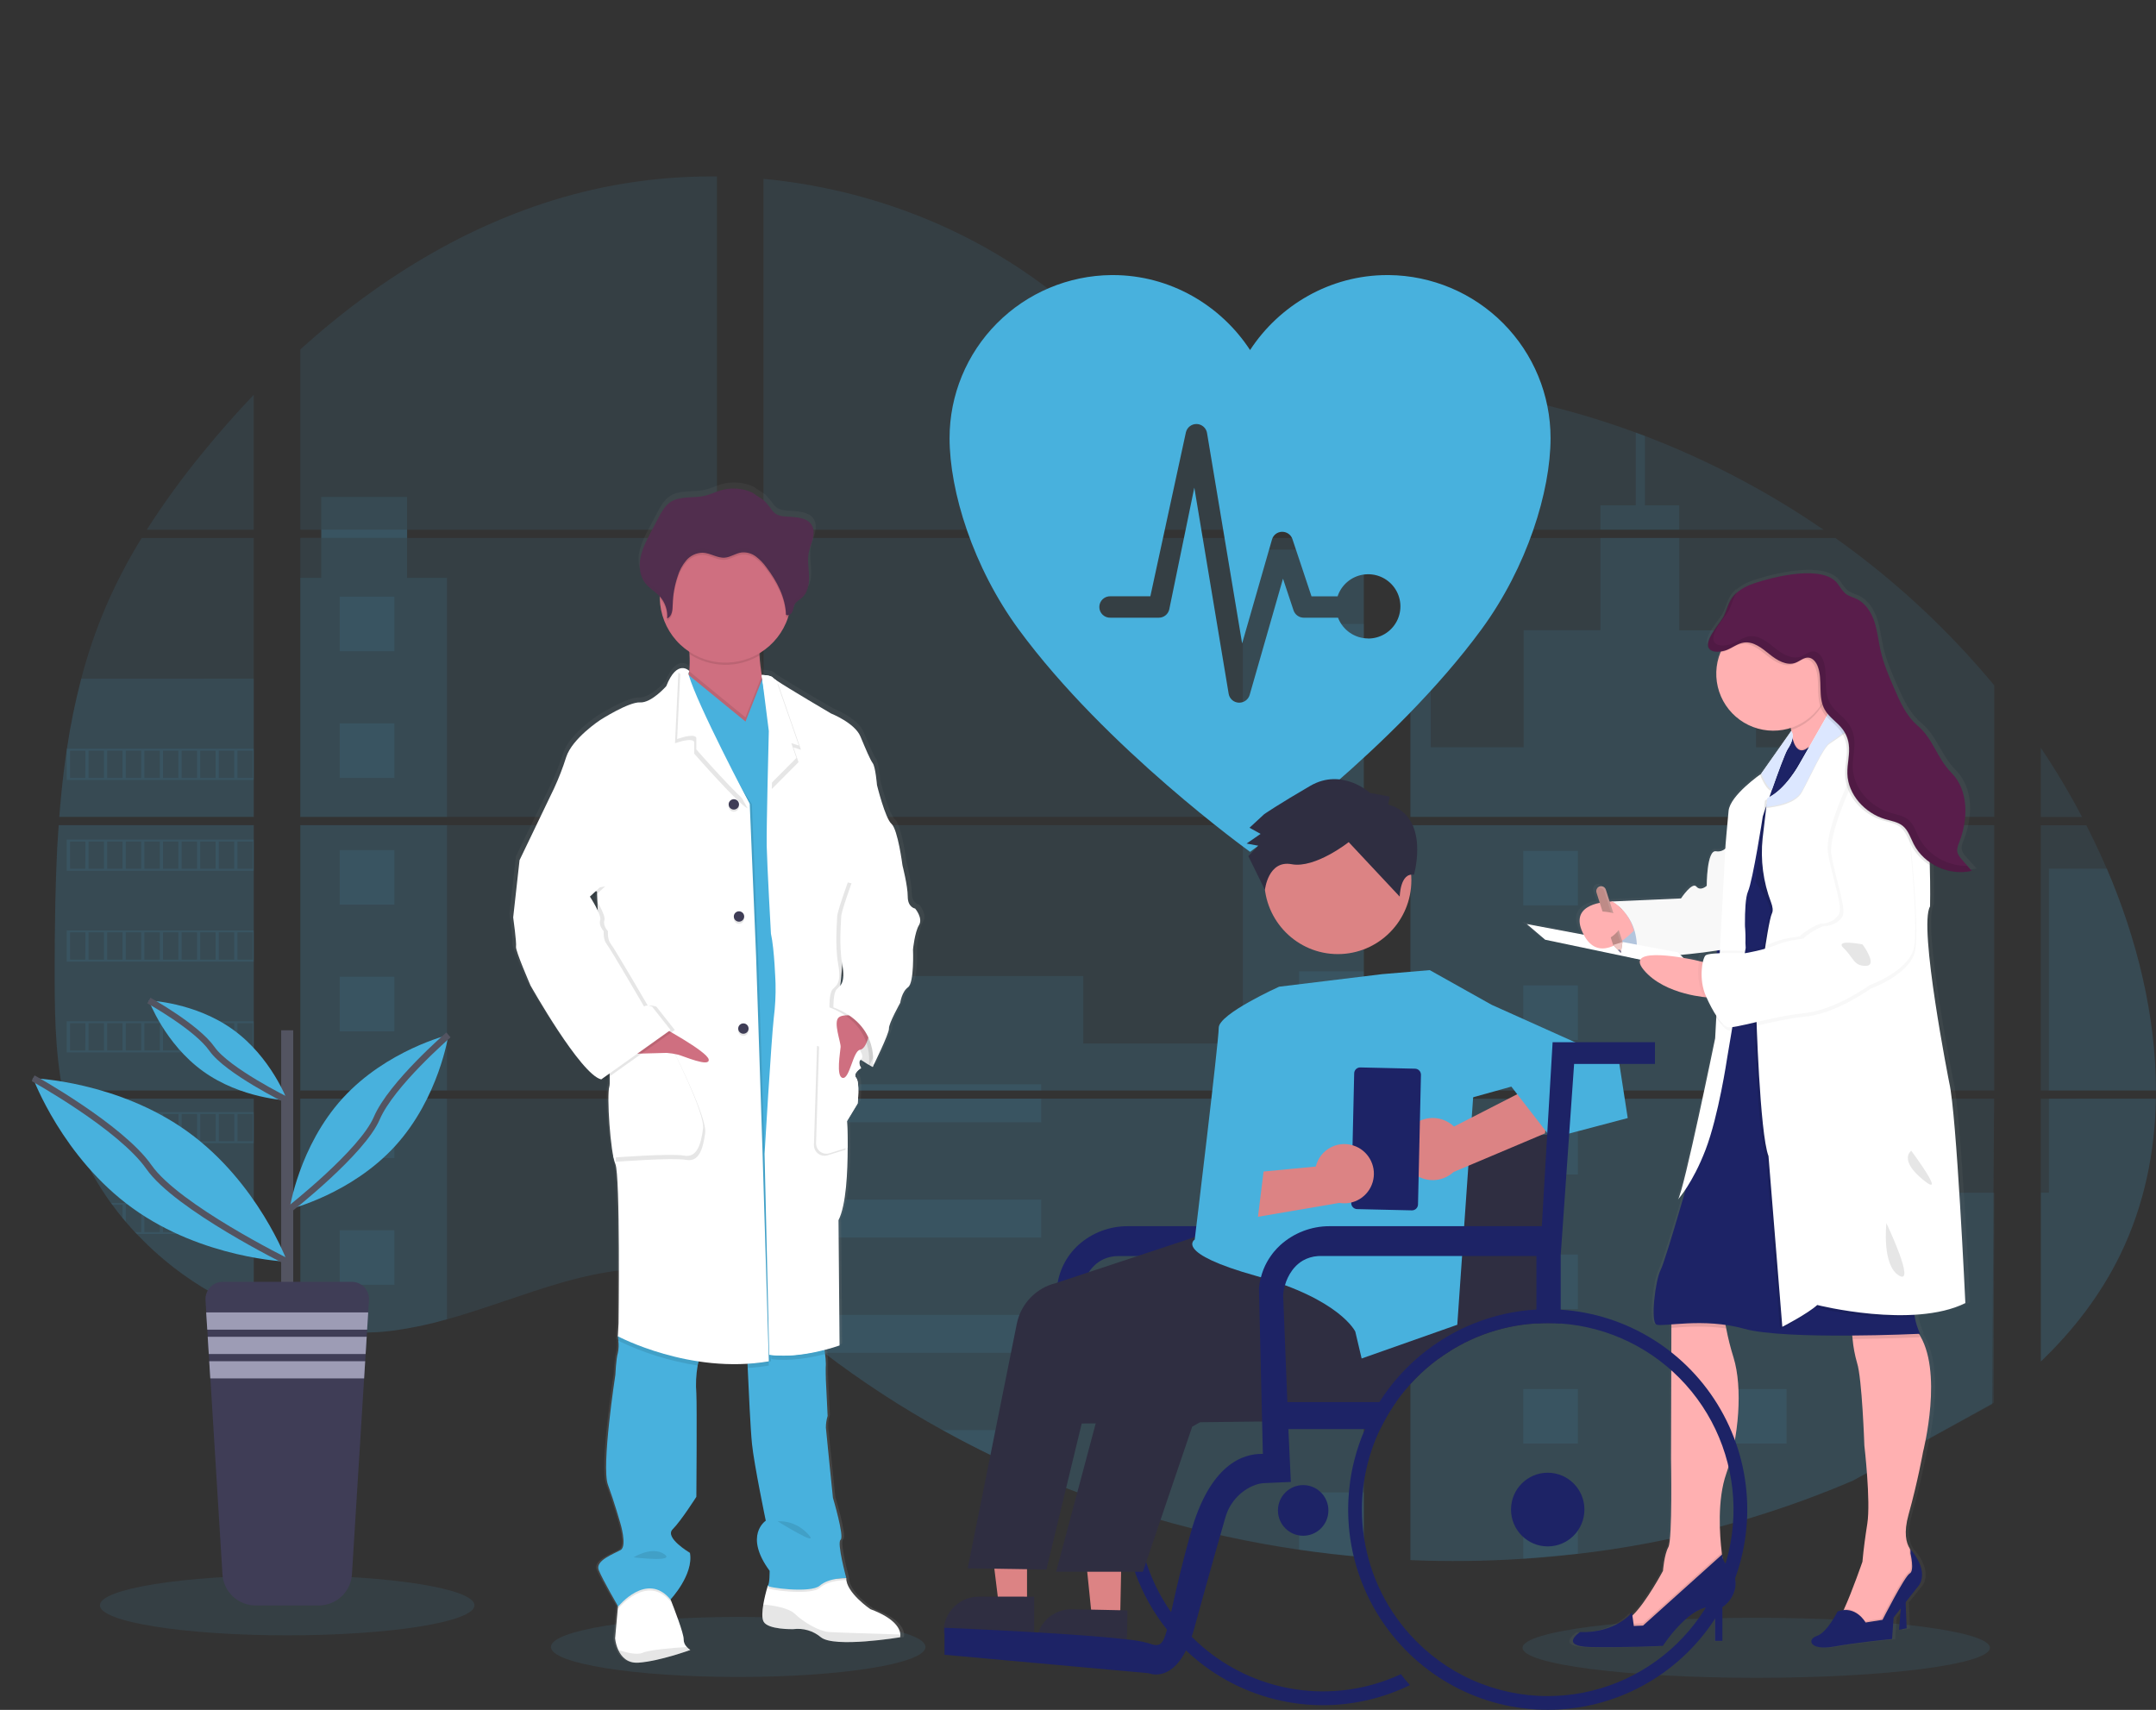 <svg width="672" height="533" viewBox="0 0 672 533" fill="none" xmlns="http://www.w3.org/2000/svg">
<rect x="0" y="0" width="672" height="533" fill="#333333" stroke="none"/>
<g clip-path="url(#clip0)">
<path opacity="0.1" d="M230.088 522.737C262.327 522.737 288.461 518.547 288.461 513.38C288.461 508.212 262.327 504.022 230.088 504.022C197.849 504.022 171.714 508.212 171.714 513.38C171.714 518.547 197.849 522.737 230.088 522.737Z" fill="#48B1DD"/>
<path opacity="0.1" d="M547.399 523C587.628 523 620.24 518.811 620.24 513.643C620.24 508.475 587.628 504.286 547.399 504.286C507.17 504.286 474.557 508.475 474.557 513.643C474.557 518.811 507.17 523 547.399 523Z" fill="#48B1DD"/>
<path opacity="0.1" d="M18.291 257.21H79.091V339.917H22.742C22.593 340.766 22.449 341.621 22.293 342.476H79.091V409.178C78.989 409.148 78.9 409.112 78.804 409.077C77.198 408.443 75.605 407.773 74.011 407.056L72.993 406.595C71.395 405.842 69.798 405.045 68.2 404.204C67.643 403.911 67.086 403.606 66.535 403.295C57.666 398.337 49.609 392.054 42.644 384.664C42.44 384.467 42.248 384.258 42.044 384.066C41.074 383.014 40.121 381.95 39.199 380.862L38.181 379.666C37.09 378.333 36.036 376.963 35.011 375.576C34.862 375.373 34.718 375.17 34.562 374.978C30.396 369.213 26.936 362.97 24.258 356.384C24.174 356.186 24.102 355.971 24.024 355.786C23.202 353.673 22.473 351.541 21.838 349.388C21.562 348.485 21.299 347.594 21.071 346.656C20.987 346.381 20.915 346.112 20.849 345.843C17.447 332.587 17.045 318.818 17.045 305.144C17.045 303.547 17.045 301.945 17.045 300.36C17.045 294.83 17.111 289.263 17.207 283.703C17.207 282.262 17.267 280.827 17.297 279.38C17.381 275.709 17.5 272.038 17.656 268.367C17.692 267.344 17.74 266.328 17.794 265.312C17.794 264.726 17.824 264.14 17.884 263.554C18.028 261.425 18.148 259.315 18.291 257.21Z" fill="#48B1DD"/>
<path opacity="0.1" d="M79.091 165.121H45.741C51.162 156.652 57.085 148.514 63.479 140.751C68.434 134.676 73.663 128.757 79.091 123.053V165.121Z" fill="#48B1DD"/>
<path opacity="0.1" d="M79.091 167.68V254.65H18.483C18.483 254.399 18.525 254.142 18.543 253.891C18.597 253.203 18.651 252.516 18.711 251.834C18.776 251.033 18.848 250.226 18.926 249.442C19.004 248.659 19.088 247.703 19.178 246.836C19.268 245.969 19.352 245.09 19.453 244.223C19.555 243.356 19.645 242.489 19.753 241.628C19.861 240.767 19.957 239.894 20.07 239.033C20.16 238.316 20.256 237.604 20.352 236.887C20.49 235.876 20.634 234.86 20.789 233.855C20.789 233.706 20.831 233.55 20.855 233.407C21.949 226.054 23.439 218.765 25.318 211.572C27.286 204.026 29.799 196.632 32.837 189.449C36.066 181.935 39.846 174.668 44.147 167.71L79.091 167.68Z" fill="#48B1DD"/>
<path opacity="0.1" d="M93.607 257.204V339.917H223.468V257.204H93.607ZM93.607 342.47V413.501C94.35 413.656 95.086 413.805 95.817 413.931C96.812 414.122 97.8 414.296 98.813 414.445C99.004 414.475 99.202 414.505 99.412 414.523C99.807 414.589 100.214 414.643 100.61 414.696C101.61 414.834 102.605 414.947 103.605 415.037C104.078 415.085 104.558 415.127 105.037 415.163L106.193 415.252C106.822 415.3 107.445 415.336 108.062 415.354C108.446 415.354 108.829 415.39 109.225 415.402C109.524 415.402 109.824 415.402 110.135 415.402C110.447 415.402 110.89 415.402 111.267 415.402C111.783 415.402 112.298 415.402 112.807 415.402H113.496C114.011 415.402 114.526 415.402 115.036 415.354H115.071C115.425 415.354 115.784 415.354 116.144 415.306C116.244 415.312 116.344 415.312 116.443 415.306C116.743 415.306 117.042 415.306 117.33 415.264H117.54L119.547 415.109C120.206 415.049 120.871 414.971 121.541 414.9L122.907 414.738C128.464 413.961 133.959 412.794 139.352 411.246C151.465 407.874 163.315 403.157 175.422 399.701C191.076 395.247 208.371 393.058 223.498 398.505V342.47H93.607ZM223.468 165.121V55.006C209.25 54.852 195.071 56.512 181.275 59.944C148.392 68.19 118.888 86.073 93.607 108.913V165.115H100.125V167.668H93.607V254.651H223.468V167.674H126.885V165.121H223.468ZM390.268 127.926C382.132 127.639 374.045 125.068 366.73 121.098C352.742 113.504 341.569 101.78 329.084 91.884C303.145 71.275 270.974 58.838 237.971 55.753V165.121H423.355L423.816 164.637L390.268 127.926ZM407.156 124.936L425.062 144.547V119.794C419.065 120.536 413.811 122.299 407.18 124.912L407.156 124.936ZM425.062 431.139V342.47H386.907C386.805 342.093 386.703 341.711 386.583 341.328C386.697 341.711 386.793 342.093 386.901 342.47H237.995V406.595C239.409 407.641 240.805 408.741 242.189 409.859C243.681 411.055 245.154 412.317 246.634 413.554L248.126 414.786C248.839 415.384 249.557 415.982 250.282 416.544C251.72 417.708 253.172 418.856 254.638 419.988C255.362 420.586 256.105 421.124 256.842 421.686C268.54 430.612 280.881 438.668 293.763 445.787C296.651 447.382 299.564 448.938 302.504 450.457C304.463 451.455 306.433 452.448 308.41 453.41C311.382 454.857 314.377 456.252 317.396 457.596C345.233 470.067 374.669 478.625 404.861 483.024C411.567 484.013 418.298 484.79 425.056 485.356V431.133H425.655L425.062 431.139ZM237.995 167.674V254.651H425.086V167.674H237.995ZM237.995 257.204V339.917H425.086V257.204H237.995ZM439.607 119.687V147.298L462.462 122.27C454.89 121.05 447.272 120.179 439.607 119.657V119.687ZM439.607 257.233V339.917H621.576V257.204L439.607 257.233ZM620.911 437.704L621.552 342.47H439.607V486.307C451.328 486.798 463.067 486.658 474.773 485.888H474.977C480.568 485.537 486.133 485.027 491.673 484.358H491.799C521.351 480.925 550.248 473.229 577.586 461.512L620.911 437.704ZM656.664 270.824C655.981 269.215 655.268 267.619 654.543 266.041C653.189 263.051 651.757 260.145 650.284 257.239H636.085V339.917H671.982C671.964 316.503 666.027 292.587 656.682 270.794L656.664 270.824ZM636.085 342.5V424.412C646.198 414.738 654.741 403.671 660.893 391.02C668.292 375.785 671.676 359.289 671.952 342.488L636.085 342.5ZM636.085 233.132V254.657H648.954C645.061 247.247 640.771 240.052 636.103 233.102L636.085 233.132ZM512.676 135.914C511.73 135.555 510.783 135.19 509.831 134.837C499.785 131.135 489.519 128.056 479.092 125.618L444.118 163.925L443.448 164.637L443.897 165.127H568.372C551.036 153.217 532.347 143.401 512.694 135.884L512.676 135.914ZM572.021 167.704H442.159L439.607 170.036V254.651H461.977H462.013H621.6V213.665C607.164 196.239 590.501 180.777 572.039 167.674L572.021 167.704Z" fill="#48B1DD"/>
<path opacity="0.1" d="M79.091 211.548V254.65H18.483C18.483 254.399 18.525 254.142 18.543 253.891C18.597 253.204 18.651 252.516 18.711 251.834C18.776 251.033 18.848 250.226 18.926 249.443C19.004 248.66 19.088 247.703 19.178 246.836C19.268 245.969 19.352 245.09 19.453 244.223C19.555 243.356 19.645 242.489 19.753 241.628C19.861 240.767 19.957 239.894 20.07 239.033C20.16 238.316 20.256 237.604 20.352 236.887C20.49 235.876 20.634 234.86 20.789 233.856C20.789 233.706 20.831 233.551 20.855 233.407C21.949 226.054 23.439 218.765 25.318 211.572L79.091 211.548Z" fill="#48B1DD"/>
<path opacity="0.1" d="M18.291 257.21H79.091V339.917H22.742C22.593 340.766 22.449 341.621 22.293 342.476H79.091V409.178C78.989 409.148 78.9 409.112 78.804 409.077C77.198 408.443 75.605 407.773 74.011 407.056L72.993 406.595C71.395 405.842 69.798 405.045 68.2 404.204C67.643 403.911 67.086 403.606 66.535 403.295C57.666 398.337 49.609 392.054 42.644 384.664C42.44 384.467 42.248 384.258 42.044 384.066C41.074 383.014 40.121 381.95 39.199 380.862L38.181 379.666C37.09 378.333 36.036 376.963 35.011 375.576C34.862 375.373 34.718 375.17 34.562 374.978C30.396 369.213 26.936 362.97 24.258 356.384C24.174 356.186 24.102 355.971 24.024 355.786C23.202 353.673 22.473 351.541 21.838 349.388C21.562 348.485 21.299 347.594 21.071 346.656C20.987 346.381 20.915 346.112 20.849 345.843C17.447 332.587 17.045 318.818 17.045 305.144C17.045 303.547 17.045 301.945 17.045 300.36C17.045 294.83 17.111 289.263 17.207 283.703C17.207 282.262 17.267 280.827 17.297 279.38C17.381 275.709 17.5 272.038 17.656 268.367C17.692 267.344 17.74 266.328 17.794 265.312C17.794 264.726 17.824 264.14 17.884 263.554C18.028 261.425 18.148 259.315 18.291 257.21Z" fill="#48B1DD"/>
<path opacity="0.1" d="M139.322 180.129V254.651H93.607V180.129H100.125V154.897H126.879V180.129H139.322Z" fill="#48B1DD"/>
<path opacity="0.1" d="M139.322 257.204H93.612V339.912H139.322V257.204Z" fill="#48B1DD"/>
<path opacity="0.1" d="M93.607 342.477H139.322V411.235C133.929 412.781 128.434 413.946 122.877 414.721L121.512 414.888C120.841 414.966 120.176 415.032 119.517 415.097C118.858 415.163 118.175 415.211 117.51 415.253H117.3C117.012 415.253 116.701 415.289 116.419 415.295H116.114C115.754 415.295 115.395 415.331 115.036 415.343C114.526 415.372 114.017 415.378 113.496 415.384C113.274 415.384 113.065 415.384 112.843 415.384C112.328 415.384 111.819 415.384 111.303 415.384H110.171C109.866 415.384 109.572 415.384 109.254 415.384L108.098 415.343C107.499 415.343 106.852 415.277 106.229 415.235L105.079 415.151L103.647 415.02C102.641 414.93 101.64 414.816 100.652 414.679L99.454 414.511L98.855 414.428C97.854 414.272 96.866 414.105 95.859 413.914C95.122 413.788 94.391 413.633 93.649 413.483L93.607 342.477Z" fill="#48B1DD"/>
<path opacity="0.1" d="M425.086 171.327H387.392V254.644H425.086V171.327Z" fill="#48B1DD"/>
<path opacity="0.1" d="M425.092 257.204V339.917H237.995V304.241H337.651V325.287H387.392V257.204H425.092Z" fill="#48B1DD"/>
<path opacity="0.1" d="M425.685 431.156H425.086V485.416C418.336 484.846 411.607 484.071 404.897 483.09C374.69 478.676 345.242 470.1 317.397 457.608C309.357 453.996 301.481 450.054 293.769 445.781C280.887 438.658 268.545 430.603 256.842 421.68C253.903 419.432 251.001 417.132 248.138 414.78C246.155 413.148 244.184 411.474 242.189 409.847C240.805 408.729 239.409 407.629 237.995 406.577V342.476H386.895C386.793 342.093 386.691 341.711 386.584 341.334C386.697 341.711 386.805 342.093 386.907 342.476H425.086V431.121C425.29 431.127 425.487 431.145 425.685 431.156Z" fill="#48B1DD"/>
<path opacity="0.1" d="M523.394 165.121H498.832V157.504H509.843V134.813C510.797 135.16 511.748 135.517 512.694 135.884V157.504H523.394V165.121Z" fill="#48B1DD"/>
<path opacity="0.1" d="M582.57 254.65H461.989C461.989 254.65 461.989 254.65 462.031 254.68L461.977 254.65H439.607V171.333H445.946V232.917H474.911V196.445H498.838V167.68H523.4V196.469H547.327V232.94H582.57V254.65Z" fill="#48B1DD"/>
<path opacity="0.1" d="M439.607 257.204V339.918H582.57V257.204H439.607ZM621.378 437.28L621.576 371.809H582.57V342.512H439.607V486.307C451.328 486.799 463.067 486.659 474.773 485.889H474.977C480.568 485.538 486.133 485.028 491.673 484.358H491.799C521.351 480.925 550.248 473.23 577.586 461.512" fill="#48B1DD"/>
<path opacity="0.1" d="M638.625 342.477H671.976C671.682 359.272 668.304 375.768 660.911 391.002C654.759 403.66 646.21 414.727 636.109 424.395V371.78H638.625V342.477Z" fill="#48B1DD"/>
<path opacity="0.1" d="M671.994 339.917H638.625V270.794H656.682C666.027 292.587 671.964 316.503 671.994 339.917Z" fill="#48B1DD"/>
<path opacity="0.1" d="M425.092 194.49H404.897V220.612H425.092V194.49Z" fill="#48B1DD"/>
<path opacity="0.1" d="M425.092 248.636H404.897V254.651H425.092V248.636Z" fill="#48B1DD"/>
<path opacity="0.1" d="M425.092 257.204H404.897V274.752H425.092V257.204Z" fill="#48B1DD"/>
<path opacity="0.1" d="M425.092 302.781H404.897V328.903H425.092V302.781Z" fill="#48B1DD"/>
<path opacity="0.1" d="M425.092 356.928H404.897V383.05H425.092V356.928Z" fill="#48B1DD"/>
<path opacity="0.1" d="M425.086 431.121C425.29 431.121 425.487 431.121 425.685 431.157H425.086V437.225H404.897V411.073H425.086V431.121Z" fill="#48B1DD"/>
<path opacity="0.1" d="M425.086 465.207V485.386C418.336 484.816 411.607 484.041 404.897 483.06V465.207H425.086Z" fill="#48B1DD"/>
<path opacity="0.1" d="M324.543 337.998H237.995V339.917H324.543V337.998Z" fill="#48B1DD"/>
<path opacity="0.1" d="M324.543 342.471H237.995V349.825H324.543V342.471Z" fill="#48B1DD"/>
<path opacity="0.1" d="M324.543 373.932H237.995V385.758H324.543V373.932Z" fill="#48B1DD"/>
<path opacity="0.1" d="M324.537 409.865V421.692H256.842C253.903 419.451 250.999 417.152 248.132 414.792C246.149 413.16 244.184 411.486 242.183 409.865H324.537Z" fill="#48B1DD"/>
<path opacity="0.1" d="M324.537 445.793V457.608H317.39C309.359 453.992 301.485 450.048 293.769 445.775L324.537 445.793Z" fill="#48B1DD"/>
<path opacity="0.1" d="M491.817 265.222H474.779V282.226H491.817V265.222Z" fill="#48B1DD"/>
<path opacity="0.1" d="M122.919 185.994H105.882V202.998H122.919V185.994Z" fill="#48B1DD"/>
<path opacity="0.1" d="M122.919 225.491H105.882V242.495H122.919V225.491Z" fill="#48B1DD"/>
<path opacity="0.1" d="M122.919 264.988H105.882V281.993H122.919V264.988Z" fill="#48B1DD"/>
<path opacity="0.1" d="M122.919 304.479H105.882V321.484H122.919V304.479Z" fill="#48B1DD"/>
<path opacity="0.1" d="M122.919 343.977H105.882V360.981H122.919V343.977Z" fill="#48B1DD"/>
<path opacity="0.1" d="M122.919 383.475H105.882V400.479H122.919V383.475Z" fill="#48B1DD"/>
<path opacity="0.1" d="M556.858 265.222H539.82V282.226H556.858V265.222Z" fill="#48B1DD"/>
<path opacity="0.1" d="M491.817 307.164H474.779V324.168H491.817V307.164Z" fill="#48B1DD"/>
<path opacity="0.1" d="M556.858 307.164H539.82V324.168H556.858V307.164Z" fill="#48B1DD"/>
<path opacity="0.1" d="M491.817 349.101H474.779V366.105H491.817V349.101Z" fill="#48B1DD"/>
<path opacity="0.1" d="M556.858 349.101H539.82V366.105H556.858V349.101Z" fill="#48B1DD"/>
<path opacity="0.1" d="M491.817 391.044H474.779V408.048H491.817V391.044Z" fill="#48B1DD"/>
<path opacity="0.1" d="M556.858 391.044H539.82V408.048H556.858V391.044Z" fill="#48B1DD"/>
<path opacity="0.1" d="M491.817 432.986H474.779V449.991H491.817V432.986Z" fill="#48B1DD"/>
<path opacity="0.1" d="M556.858 432.986H539.82V449.991H556.858V432.986Z" fill="#48B1DD"/>
<path opacity="0.1" d="M474.779 485.888V474.923H491.811V484.328L474.779 485.888Z" fill="#48B1DD"/>
<path opacity="0.1" d="M20.783 233.396V243.123H79.091V233.396H20.783ZM26.594 242.513H21.838V233.993H26.63L26.594 242.513ZM32.399 242.513H27.607V233.993H32.399V242.513ZM38.192 242.513H33.4V233.993H38.192V242.513ZM43.997 242.513H39.211V233.993H44.003L43.997 242.513ZM49.796 242.513H45.004V233.993H49.796V242.513ZM55.601 242.513H50.809V233.993H55.601V242.513ZM61.406 242.513H56.614V233.993H61.406V242.513ZM67.205 242.513H62.413V233.993H67.205V242.513ZM73.004 242.513H68.212V233.993H73.004V242.513ZM78.803 242.513H74.011V233.993H78.803V242.513Z" fill="#48B1DD"/>
<path opacity="0.1" d="M20.783 261.7V271.428H79.091V261.7H20.783ZM26.594 270.812H21.838V262.316H26.63L26.594 270.812ZM32.399 270.812H27.607V262.316H32.399V270.812ZM38.192 270.812H33.4V262.316H38.192V270.812ZM43.997 270.812H39.211V262.316H44.003L43.997 270.812ZM49.796 270.812H45.004V262.316H49.796V270.812ZM55.601 270.812H50.809V262.316H55.601V270.812ZM61.406 270.812H56.614V262.316H61.406V270.812ZM67.205 270.812H62.413V262.316H67.205V270.812ZM73.004 270.812H68.212V262.316H73.004V270.812ZM78.803 270.812H74.011V262.316H78.803V270.812Z" fill="#48B1DD"/>
<path opacity="0.1" d="M20.783 290.017V299.762H79.091V290.017H20.783ZM26.594 299.129H21.838V290.626H26.63L26.594 299.129ZM32.399 299.129H27.607V290.626H32.399V299.129ZM38.192 299.129H33.4V290.626H38.192V299.129ZM43.997 299.129H39.211V290.626H44.003L43.997 299.129ZM49.796 299.129H45.004V290.626H49.796V299.129ZM55.601 299.129H50.809V290.626H55.601V299.129ZM61.406 299.129H56.614V290.626H61.406V299.129ZM67.205 299.129H62.413V290.626H67.205V299.129ZM73.004 299.129H68.212V290.626H73.004V299.129ZM78.803 299.129H74.011V290.626H78.803V299.129Z" fill="#48B1DD"/>
<path opacity="0.1" d="M20.783 318.333V328.049H79.091V318.333H20.783ZM26.594 327.445H21.838V318.937H26.63L26.594 327.445ZM32.399 327.445H27.607V318.937H32.399V327.445ZM38.192 327.445H33.4V318.937H38.192V327.445ZM43.997 327.445H39.211V318.937H44.003L43.997 327.445ZM49.796 327.445H45.004V318.937H49.796V327.445ZM55.601 327.445H50.809V318.937H55.601V327.445ZM61.406 327.445H56.614V318.937H61.406V327.445ZM67.205 327.445H62.413V318.937H67.205V327.445ZM73.004 327.445H68.212V318.937H73.004V327.445ZM78.803 327.445H74.011V318.937H78.803V327.445Z" fill="#48B1DD"/>
<path opacity="0.1" d="M21.035 346.644C21.269 347.558 21.532 348.473 21.808 349.376V347.253H26.6V355.756H24.036C24.114 355.953 24.192 356.168 24.27 356.353H79.091V346.644H21.035ZM32.417 355.756H27.625V347.253H32.417V355.756ZM38.21 355.756H33.418V347.253H38.21V355.756ZM44.015 355.756H39.211V347.253H44.003L44.015 355.756ZM49.814 355.756H45.022V347.253H49.814V355.756ZM55.619 355.756H50.827V347.253H55.619V355.756ZM61.424 355.756H56.632V347.253H61.424V355.756ZM67.224 355.756H62.431V347.253H67.224V355.756ZM73.022 355.756H68.23V347.253H73.022V355.756ZM78.822 355.756H74.029V347.253H78.822V355.756Z" fill="#48B1DD"/>
<path opacity="0.1" d="M34.574 374.96C34.724 375.151 34.867 375.367 35.023 375.558H38.192V379.641C38.534 380.048 38.869 380.455 39.217 380.837V375.534H44.009V384.066H42.068C42.26 384.263 42.446 384.473 42.667 384.664H79.109V374.96H34.574ZM49.796 384.066H45.004V375.57H49.796V384.066ZM55.602 384.066H50.809V375.57H55.602V384.066ZM61.407 384.066H56.614V375.57H61.407V384.066ZM67.206 384.066H62.413V375.57H67.206V384.066ZM73.004 384.066H68.212V375.57H73.004V384.066ZM78.804 384.066H74.011V375.57H78.804V384.066Z" fill="#48B1DD"/>
<path opacity="0.1" d="M66.559 403.271C67.104 403.581 67.661 403.868 68.224 404.179V403.88H73.017V406.571L74.035 407.043V403.88H78.828V409.052C78.919 409.098 79.016 409.134 79.115 409.16V403.271H66.559Z" fill="#48B1DD"/>
<path opacity="0.1" d="M461.989 254.651H462.025H461.989ZM425.086 431.115H425.685H425.086ZM386.584 341.328C386.697 341.711 386.793 342.094 386.901 342.47C386.805 342.094 386.703 341.711 386.584 341.328ZM461.989 254.633H462.025H461.989ZM100.149 165.104V167.657H126.909V165.104H100.149ZM425.086 431.115H425.685H425.086ZM386.584 341.328C386.697 341.711 386.793 342.094 386.901 342.47C386.805 342.094 386.703 341.711 386.584 341.328ZM461.989 254.633H462.025H461.989ZM425.086 431.097H425.685H425.086ZM386.584 341.328C386.697 341.711 386.793 342.094 386.901 342.47C386.805 342.094 386.703 341.711 386.584 341.328Z" fill="#48B1DD"/>
<path d="M286.532 282.004C286.532 282.004 284.172 281.675 284.172 278.243C284.172 274.811 282.483 268.402 282.483 268.402C282.483 268.372 281.021 257.239 279.002 255.469C276.983 253.7 274.389 243.308 274.389 243.308C274.389 243.308 273.946 237.67 273.041 236.456C272.137 235.242 270.914 232.271 269.111 228.032C267.308 223.793 259.79 220.857 259.79 220.857C259.79 220.857 246.197 212.989 242.345 210.424C241.995 210.213 241.667 209.966 241.368 209.688C240.697 208.809 237.774 208.791 237.774 208.791C237.468 206.866 237.175 204.654 237.079 202.651C237.079 202.436 237.079 202.22 237.049 202.005C241.344 199.471 244.579 195.476 246.161 190.753C246.233 190.525 246.293 190.286 246.358 190.059C246.616 189.975 246.853 189.837 247.054 189.656C247.255 189.475 247.416 189.254 247.527 189.007C247.874 188.236 247.88 187.333 248.311 186.615C248.815 185.766 249.773 185.312 250.528 184.672C252.433 183.058 252.924 180.337 252.834 177.862C252.775 175.859 252.451 173.838 252.577 171.847L252.613 171.345C252.649 171.046 252.691 170.747 252.745 170.46C253.038 168.977 253.679 167.578 254.039 166.107C254.398 164.636 254.434 162.98 253.595 161.713C252.367 159.853 249.809 159.483 247.563 159.291C245.017 159.076 242.74 159.357 241.111 157.246C240.348 156.143 239.49 155.109 238.547 154.155C238.211 153.844 234.952 151.859 234.952 151.728C231.771 150.257 228.166 149.982 224.798 150.951C223.108 151.441 221.515 152.242 219.802 152.643C216.105 153.515 211.852 152.571 208.713 154.681C206.963 155.877 205.915 157.779 204.933 159.632C204.134 161.159 203.323 162.683 202.5 164.206C201.176 166.711 199.828 169.258 199.271 172.032C199.154 172.636 199.082 173.248 199.056 173.862V173.892C199.056 174.113 199.056 174.334 199.056 174.556V174.837C199.056 175.046 199.056 175.249 199.092 175.434C199.127 175.62 199.121 175.68 199.139 175.805C199.157 175.931 199.187 176.212 199.223 176.403C199.259 176.594 199.331 176.929 199.403 177.192C199.433 177.306 199.475 177.414 199.511 177.521C199.571 177.724 199.643 177.922 199.721 178.119C199.762 178.221 199.804 178.328 199.852 178.43C199.942 178.639 200.05 178.843 200.158 179.028C200.206 179.112 200.242 179.189 200.29 179.267C200.457 179.545 200.641 179.813 200.841 180.068C202.123 181.665 204.01 182.681 205.406 184.176C205.406 184.236 205.406 184.295 205.406 184.349C205.406 184.517 205.406 184.678 205.406 184.845C205.48 188.179 206.369 191.444 207.996 194.357C209.622 197.269 211.937 199.741 214.739 201.557C214.739 201.784 214.769 202.017 214.781 202.244C214.898 204.019 214.876 205.8 214.715 207.572C214.471 207.285 214.166 207.056 213.822 206.903C213.478 206.75 213.103 206.676 212.726 206.687C212.469 206.674 212.211 206.696 211.96 206.752L211.906 206.711V206.764C210.588 207.087 208.964 208.457 207.413 212.349C207.413 212.349 202.692 217.658 199.098 217.437C195.503 217.216 186.403 222.962 186.403 222.962C186.403 222.962 177.525 228.713 175.62 234.573C174.555 237.895 173.278 241.147 171.798 244.307L160.823 266.877L158.798 284.784C158.798 284.784 159.918 292.748 159.696 293.962C159.475 295.176 164.303 306.123 164.303 306.123C164.303 306.123 180.257 334.099 186.775 335.534L187.242 335.205C187.521 335.351 187.817 335.461 188.123 335.534L189.464 334.589C189.545 335.642 189.511 336.701 189.363 337.746C188.464 340.509 189.698 358.535 191.268 362.069C192.837 365.603 192.28 411.934 192.28 411.934L192.058 416.023C192.058 416.023 192.058 416.155 192.112 416.382L192.058 417.351L192.22 417.434C192.388 418.732 192.333 420.048 192.058 421.327C191.495 423.12 191.268 428.191 191.268 428.191C191.268 428.191 186.781 456.818 188.907 462.57C191.034 468.322 192.843 474.624 192.843 474.624C192.843 474.624 195.09 481.798 192.951 483.024C190.812 484.25 184.732 486.307 185.984 489.296C187.122 492.058 191.441 499.46 192.082 500.543L192.028 501.111L191.148 510.635C191.29 511.893 191.632 513.12 192.16 514.27C193.125 516.345 195 518.497 198.564 518.264C199.163 518.222 199.858 518.151 200.529 518.061C207.053 517.188 215.087 514.282 215.087 514.282C214.67 514.018 214.287 513.702 213.949 513.344C213.628 513.034 213.374 512.662 213.202 512.25C213.03 511.839 212.944 511.397 212.948 510.952C213.044 509.218 209.791 500.955 208.982 498.922C208.856 498.629 208.791 498.462 208.791 498.462C208.791 498.462 216.207 490.725 214.973 483.867C214.973 483.867 206.766 479.084 209.467 476.459C212.169 473.834 216.998 466.295 216.998 466.295C216.998 466.295 217.219 438.104 216.998 433.895C216.767 430.973 216.906 428.034 217.411 425.147C217.501 424.711 217.609 424.286 217.723 423.868C221.459 424.425 225.231 424.71 229.009 424.723C230.387 424.723 231.789 424.723 233.203 424.639C233.203 425.038 233.221 425.468 233.257 425.931C233.568 432.914 234.149 445.159 234.623 449.709C235.294 456.232 239.002 473.81 239.002 473.81C239.002 473.81 231.927 478.342 240.236 489.511C240.236 489.511 240.236 493.559 239.685 494.145C239.096 496.06 238.622 498.009 238.265 499.98C237.917 502.085 237.774 504.214 238.337 505.32C239.685 507.962 247.772 507.747 247.772 507.747L247.97 507.711C249.497 507.554 251.04 507.701 252.509 508.143C253.979 508.585 255.346 509.314 256.531 510.288C259.604 512.752 271.268 511.669 277.582 510.886C280.056 510.575 281.71 510.288 281.71 510.288C281.79 510.009 281.818 509.717 281.794 509.427C281.728 507.879 280.512 504.483 272.268 501.451C272.268 501.451 264.516 496.25 264.624 491.718H264.462H263.564C264.217 491.682 264.636 491.718 264.636 491.718C264.636 491.718 261.599 480.656 262.839 479.76C264.079 478.863 260.365 466.606 260.365 466.606C260.365 466.606 258.238 446.038 258.124 444.597C258.129 443.361 258.317 442.132 258.681 440.95L258.124 429.673C258.124 429.673 258.016 425.925 258.124 424.705C258.106 423.646 258.02 422.59 257.867 421.542C257.813 421.123 257.759 420.687 257.699 420.257C260.604 419.521 262.491 418.839 262.491 418.839L262.156 379.587C264.624 374.804 265.079 364.311 265.068 356.867C265.068 352.084 264.852 348.544 264.852 348.544L268.225 343.05C268.225 343.05 269.003 336.473 267.769 335.032C267.224 334.38 267.47 333.705 267.919 333.149C268.152 332.964 268.399 332.796 268.656 332.646C268.656 332.646 268.62 332.592 268.578 332.515C268.814 332.318 269.064 332.14 269.327 331.983C269.327 331.983 268.129 330.129 269.201 329.346C270.208 330.027 271.106 330.542 271.789 330.96C271.741 331.397 271.693 331.648 271.693 331.648L271.981 331.05C272.64 331.421 273.041 331.648 273.041 331.648C273.041 331.648 278.325 321.143 278.211 319.594C278.097 318.046 281.806 311.522 281.806 311.522C281.806 311.522 282.255 308.096 284.28 306.662C286.305 305.227 285.849 294.829 285.849 294.829C285.849 294.829 286.412 289.412 287.76 287.2C289.108 284.988 286.532 282.004 286.532 282.004ZM185.433 277.394L185.535 279.9C184.935 278.937 184.504 278.243 184.504 278.243L185.433 277.394Z" fill="url(#paint0_linear)"/>
<path d="M273.329 327.11L272.035 332.611C272.035 332.611 261.671 327.331 259.802 320.623C257.933 313.914 262.929 311.367 262.929 311.367L272.586 315.451L273.329 327.11Z" fill="white"/>
<path opacity="0.1" d="M273.329 327.11L272.035 332.611C272.035 332.611 261.671 327.331 259.802 320.623C257.933 313.914 262.929 311.367 262.929 311.367L272.586 315.451L273.329 327.11Z" fill="black"/>
<path d="M215.165 514.319C215.165 514.319 205.579 517.834 198.99 518.277C195.491 518.51 193.652 516.369 192.705 514.307C192.188 513.16 191.855 511.939 191.717 510.689L192.573 501.213L193.029 496.166L207.029 492.537L209.012 498.588L209.198 499.048C209.995 501.069 213.188 509.29 213.092 511.006C213.088 511.446 213.173 511.881 213.342 512.287C213.51 512.693 213.76 513.061 214.074 513.368C214.396 513.73 214.762 514.049 215.165 514.319Z" fill="white"/>
<path d="M280.637 509.499C280.661 509.787 280.633 510.077 280.554 510.354C280.554 510.354 260.053 513.768 255.86 510.354C254.677 509.357 253.299 508.617 251.814 508.183C250.328 507.748 248.768 507.629 247.233 507.831C247.233 507.831 239.301 508.046 237.977 505.44C237.426 504.345 237.57 502.223 237.912 500.13C238.26 498.169 238.724 496.231 239.301 494.325L239.619 494.074L241.506 492.561L263.6 491.909H263.768C263.66 496.417 271.268 501.589 271.268 501.589C279.349 504.579 280.542 507.957 280.637 509.499Z" fill="white"/>
<path opacity="0.1" d="M280.637 509.499C280.658 509.787 280.628 510.076 280.548 510.354C280.548 510.354 260.053 513.768 255.86 510.354C254.678 509.357 253.301 508.618 251.816 508.184C250.332 507.749 248.773 507.629 247.239 507.831C247.239 507.831 239.301 508.046 237.983 505.439C237.432 504.339 237.57 502.223 237.912 500.13C240.967 500.435 245.789 501.194 247.682 503.006C250.546 505.762 255.398 508.512 258.376 508.728C260.706 508.877 274.647 509.32 280.637 509.499Z" fill="black"/>
<path opacity="0.1" d="M215.165 514.318C215.165 514.318 205.58 517.834 198.99 518.276C195.491 518.509 193.652 516.369 192.711 514.3C195.15 515.119 198.534 515.98 200.314 515.191C202.422 514.258 209.899 513.655 214.092 513.397C214.412 513.746 214.772 514.055 215.165 514.318Z" fill="black"/>
<path d="M229.387 231.004C221.479 227.937 211.306 217.802 213.847 213.067C214.411 211.872 214.746 210.582 214.835 209.264C214.998 207.475 215.022 205.676 214.907 203.883C214.729 200.947 214.375 198.024 213.847 195.13C213.847 195.13 238.534 195.686 237.097 199.315C236.677 200.379 236.611 202.227 236.725 204.296C236.839 206.364 237.139 208.702 237.45 210.681C237.881 213.396 238.313 215.464 238.313 215.464C238.313 215.464 236.803 217.575 235.916 217.689C235.03 217.802 240.733 235.374 229.387 231.004Z" fill="#CF6F80"/>
<path opacity="0.1" d="M209.18 499.048L208.994 499.252C201.614 490.343 192.687 501.446 192.687 501.446L192.556 501.213L193.011 496.166L207.011 492.537L208.994 498.588L209.18 499.048Z" fill="black"/>
<path opacity="0.1" d="M263.774 492.537C263.774 492.537 258.382 492.424 255.506 494.959C252.631 497.494 238.732 495.509 239.331 494.959C239.509 494.686 239.616 494.374 239.643 494.05L241.53 492.537L263.624 491.886C263.708 492.286 263.774 492.537 263.774 492.537Z" fill="black"/>
<path d="M218.364 422.577C217.962 423.568 217.657 424.595 217.453 425.644C216.954 428.518 216.815 431.442 217.04 434.35C217.261 438.535 217.04 466.583 217.04 466.583C217.04 466.583 212.301 474.062 209.659 476.699C207.017 479.336 215.051 484.071 215.051 484.071C216.249 490.887 208.988 498.588 208.988 498.588C201.608 489.679 192.681 500.788 192.681 500.788C192.681 500.788 187.829 492.418 186.619 489.428C185.409 486.439 191.357 484.37 193.448 483.156C195.539 481.943 193.346 474.786 193.346 474.786C193.346 474.786 191.579 468.514 189.482 462.792C187.386 457.07 191.795 428.586 191.795 428.586C191.795 428.586 192.022 423.528 192.568 421.764C192.843 420.491 192.897 419.181 192.729 417.89C192.693 417.453 192.651 417.088 192.622 416.843C192.592 416.598 192.568 416.484 192.568 416.484L192.651 416.341L195.647 410.769C195.647 410.769 219.801 419.067 218.364 422.577Z" fill="#48B1DD"/>
<path d="M263.774 491.879C263.774 491.879 258.382 491.765 255.506 494.27C252.631 496.776 238.732 494.821 239.331 494.27C239.93 493.72 239.883 489.649 239.883 489.649C231.729 478.54 238.684 474.032 238.684 474.032C238.684 474.032 235.042 456.543 234.383 450.056C233.922 445.524 233.353 433.344 233.047 426.391C232.915 423.401 232.837 421.345 232.837 421.345L239.499 420.005L240.356 419.832L256.423 416.615C256.423 416.615 256.866 419.605 257.166 422.05C257.315 423.094 257.399 424.147 257.417 425.201C257.31 426.397 257.417 430.14 257.417 430.14L257.963 441.362C257.606 442.539 257.423 443.762 257.417 444.992C257.525 446.421 259.616 466.881 259.616 466.881C259.616 466.881 263.252 479.09 262.012 479.969C260.772 480.848 263.774 491.879 263.774 491.879Z" fill="#48B1DD"/>
<path opacity="0.1" d="M237.097 199.315C236.677 200.379 236.611 202.227 236.725 204.296C233.418 206.283 229.617 207.299 225.757 207.227C221.898 207.155 218.137 205.998 214.907 203.889C214.729 200.951 214.375 198.026 213.847 195.13C213.847 195.13 238.534 195.674 237.097 199.315Z" fill="black"/>
<path d="M246.64 186.102C246.645 188.256 246.305 190.398 245.634 192.446C244.133 197.034 241.055 200.944 236.944 203.487C232.834 206.029 227.955 207.039 223.17 206.339C218.386 205.638 214.003 203.272 210.797 199.659C207.592 196.045 205.769 191.417 205.651 186.592C205.651 186.425 205.651 186.269 205.651 186.102C205.605 183.386 206.101 180.688 207.11 178.165C208.119 175.643 209.622 173.346 211.529 171.409C213.437 169.472 215.713 167.933 218.223 166.883C220.733 165.833 223.427 165.292 226.149 165.292C228.87 165.292 231.565 165.833 234.075 166.883C236.585 167.933 238.86 169.472 240.768 171.409C242.676 173.346 244.178 175.643 245.188 178.165C246.197 180.688 246.693 183.386 246.646 186.102H246.64Z" fill="#CF6F80"/>
<path opacity="0.1" d="M229.387 231.003C221.479 227.936 211.306 217.802 213.847 213.066C214.411 211.871 214.746 210.582 214.835 209.264L225.66 218.142L232.358 223.625L237.45 210.687C237.881 213.401 238.313 215.47 238.313 215.47C238.313 215.47 236.803 217.58 235.916 217.694C235.03 217.808 240.733 235.374 229.387 231.003Z" fill="black"/>
<path d="M257.381 270.244L248.341 421.812L236.551 422.583L206.023 334.698L211.031 230.358L212.085 208.313L225.66 219.44L232.364 224.923L237.606 211.608L247.353 220.086L257.381 270.244Z" fill="#48B1DD"/>
<path opacity="0.1" d="M218.364 422.577C217.962 423.568 217.657 424.595 217.453 425.644C208.874 424.322 200.542 421.725 192.735 417.937L192.573 417.854L192.627 416.891L192.657 416.389L195.653 410.816C195.653 410.816 219.801 419.067 218.364 422.577Z" fill="black"/>
<path opacity="0.1" d="M239.637 425.668C237.444 426.041 235.232 426.292 233.011 426.422C232.879 423.432 232.801 421.375 232.801 421.375L239.463 420.036L239.637 425.668Z" fill="black"/>
<path opacity="0.1" d="M257.13 422.08C252.87 423.187 246.293 424.43 240.404 423.653L240.32 419.862L256.387 416.646C256.387 416.646 256.83 419.605 257.13 422.08Z" fill="black"/>
<path opacity="0.1" d="M240.296 424.347C215.734 428.532 193.239 416.532 193.239 416.532L193.454 412.467C193.454 412.467 194.011 366.375 192.466 362.841C190.92 359.307 189.716 341.388 190.591 338.638C191.465 335.888 187.398 294.645 187.398 294.645L186.739 277.903L162.62 268.152L173.403 245.718C174.86 242.573 176.112 239.338 177.153 236.032C179.028 230.209 187.733 224.487 187.733 224.487C187.733 224.487 196.659 218.771 200.188 218.986C203.716 219.202 208.341 213.928 208.341 213.928C211.756 205.241 214.847 209.175 214.847 209.175C214.847 209.587 214.847 209.175 214.679 210.46C213.481 219.997 234.053 250.131 234.347 250.663L236.306 298.292L238.289 358.566L240.296 424.347Z" fill="black"/>
<path d="M239.637 424.347C215.075 428.532 192.573 416.532 192.573 416.532L192.795 412.466C192.795 412.466 193.352 366.374 191.801 362.841C190.249 359.307 189.051 341.388 189.932 338.638C190.812 335.887 186.739 294.644 186.739 294.644L186.074 277.903L161.943 268.115L172.726 245.682C174.18 242.536 175.432 239.301 176.476 235.996C178.346 230.173 187.056 224.451 187.056 224.451C187.056 224.451 195.982 218.735 199.505 218.95C203.027 219.165 207.658 213.892 207.658 213.892C211.079 205.204 214.847 209.139 214.847 209.139C214.847 209.551 214.488 209.737 214.679 210.424C217.315 219.674 233.394 250.095 233.688 250.627L235.671 298.256L237.654 358.53L239.637 424.347Z" fill="white"/>
<path opacity="0.1" d="M233.017 251.984C230.375 250.884 216.381 234.938 216.381 234.938V231.309C215.872 230.113 212.846 230.842 210.39 231.679L211.445 209.635L212.643 210.627C215.267 219.871 232.712 251.452 233.017 251.984Z" fill="black"/>
<path d="M233.682 250.663C231.034 249.563 217.04 233.617 217.04 233.617V229.987C216.531 228.792 213.505 229.521 211.049 230.358L212.109 208.313L213.308 209.306C215.938 218.55 233.389 250.137 233.682 250.663Z" fill="white"/>
<path opacity="0.1" d="M193.239 330.189C193.568 330.189 210.318 328.432 210.318 328.432C210.318 328.432 220.46 348.336 219.795 353.179C219.131 358.022 217.926 362.309 213.847 361.549C209.767 360.79 191.891 362.147 191.891 362.147L193.239 330.189Z" fill="black"/>
<path d="M192.574 328.868C192.903 328.868 209.653 327.11 209.653 327.11C209.653 327.11 219.789 347.02 219.13 351.858C218.471 356.695 217.255 360.987 213.182 360.228C209.108 359.469 191.226 360.826 191.226 360.826L192.574 328.868Z" fill="white"/>
<path d="M205.196 319.522C205.196 319.522 220.568 327.768 220.898 330.285C221.227 332.802 213.074 329.185 211.312 328.748C210.153 328.469 208.973 328.285 207.784 328.198L196.036 328.515L205.196 319.522Z" fill="#CF6F80"/>
<path opacity="0.1" d="M228.728 253.013C229.621 253.013 230.345 252.29 230.345 251.398C230.345 250.507 229.621 249.784 228.728 249.784C227.834 249.784 227.11 250.507 227.11 251.398C227.11 252.29 227.834 253.013 228.728 253.013Z" fill="black"/>
<path d="M228.728 252.355C229.621 252.355 230.345 251.632 230.345 250.74C230.345 249.849 229.621 249.126 228.728 249.126C227.834 249.126 227.11 249.849 227.11 250.74C227.11 251.632 227.834 252.355 228.728 252.355Z" fill="#3F3D56"/>
<path opacity="0.1" d="M231.705 322.895C232.598 322.895 233.323 322.172 233.323 321.28C233.323 320.389 232.598 319.666 231.705 319.666C230.812 319.666 230.088 320.389 230.088 321.28C230.088 322.172 230.812 322.895 231.705 322.895Z" fill="black"/>
<path d="M231.705 322.232C232.598 322.232 233.323 321.509 233.323 320.617C233.323 319.726 232.598 319.003 231.705 319.003C230.812 319.003 230.088 319.726 230.088 320.617C230.088 321.509 230.812 322.232 231.705 322.232Z" fill="#3F3D56"/>
<path opacity="0.1" d="M230.339 287.953C231.233 287.953 231.957 287.231 231.957 286.339C231.957 285.447 231.233 284.725 230.339 284.725C229.446 284.725 228.722 285.447 228.722 286.339C228.722 287.231 229.446 287.953 230.339 287.953Z" fill="black"/>
<path d="M230.339 287.296C231.233 287.296 231.957 286.573 231.957 285.682C231.957 284.79 231.233 284.067 230.339 284.067C229.446 284.067 228.722 284.79 228.722 285.682C228.722 286.573 229.446 287.296 230.339 287.296Z" fill="#3F3D56"/>
<path d="M267.626 327.864C267.626 327.864 268.728 329.514 267.626 330.285C266.523 331.057 267.733 332.922 267.733 332.922C267.733 332.922 264.984 334.53 266.194 335.977C267.404 337.424 266.637 343.959 266.637 343.959L263.33 349.424C263.33 349.424 263.528 352.946 263.54 357.705C263.54 365.131 263.103 375.57 260.682 380.329L261.018 419.378C261.018 419.378 249.438 423.599 239.745 422.314L238.307 359.654C238.307 359.654 240.404 324.121 241.177 317.305C241.629 313.766 241.813 310.199 241.728 306.632C241.728 306.632 241.398 295.966 240.29 291.015C240.29 291.015 239.092 269.569 238.972 263.631C238.918 260.791 239.068 252.504 239.236 244.624C239.421 236.008 239.631 227.883 239.631 227.883L237.444 210.616C237.444 210.616 239.631 210.394 240.29 211.273C240.585 211.549 240.906 211.795 241.248 212.009C245.023 214.556 258.358 222.388 258.358 222.388C258.358 222.388 265.739 225.318 267.506 229.515C269.273 233.712 270.501 236.69 271.358 237.886C272.215 239.082 272.682 244.702 272.682 244.702C272.682 244.702 275.222 255.046 277.205 256.797C279.188 258.549 280.638 269.694 280.638 269.694L263.115 283.446C263.115 283.446 261.575 306.321 261.246 307.206C260.916 308.091 267.626 327.864 267.626 327.864Z" fill="white"/>
<path d="M268.291 327.864C268.291 327.864 269.387 329.514 268.291 330.285C267.194 331.057 268.392 332.922 268.392 332.922C268.392 332.922 265.661 334.548 266.859 335.995C268.057 337.442 267.302 343.977 267.302 343.977L263.995 349.442C263.995 349.442 264.193 352.964 264.211 357.723C264.211 365.149 263.774 375.588 261.353 380.347L261.683 419.396C261.683 419.396 250.085 423.617 240.404 422.332L238.972 359.672C238.972 359.672 241.069 324.139 241.841 317.323C242.294 313.784 242.476 310.216 242.387 306.65C242.387 306.65 242.057 295.984 240.955 291.033C240.955 291.033 239.757 269.586 239.631 263.649C239.577 260.809 239.733 252.522 239.894 244.642C240.08 236.026 240.29 227.901 240.29 227.901L237.402 210.4C237.402 210.4 240.29 210.4 240.955 211.291C241.247 211.57 241.569 211.816 241.913 212.027C245.688 214.574 259.029 222.406 259.029 222.406C259.029 222.406 266.404 225.336 268.171 229.533C269.938 233.73 271.166 236.708 272.029 237.904C272.891 239.1 273.347 244.72 273.347 244.72C273.347 244.72 275.887 255.063 277.87 256.815C279.853 258.567 281.284 269.688 281.284 269.688L263.762 283.44C263.762 283.44 262.222 306.315 261.886 307.2C261.551 308.085 268.291 327.864 268.291 327.864Z" fill="white"/>
<path opacity="0.1" d="M247.305 232.977L248.887 237.581L240.56 245.952C240.745 237.342 240.955 229.21 240.955 229.21L238.067 211.71C238.067 211.71 240.955 211.71 241.62 212.601C241.911 212.879 242.233 213.123 242.578 213.33L249.659 233.719L247.305 232.977Z" fill="black"/>
<path d="M246.64 231.655L248.228 236.259L239.9 244.629C240.086 236.014 240.296 227.888 240.296 227.888L237.402 210.388C237.402 210.388 240.296 210.388 240.955 211.279C241.249 211.555 241.57 211.802 241.913 212.014L249 232.396L246.64 231.655Z" fill="white"/>
<path opacity="0.1" d="M246.64 186.102C246.645 188.256 246.305 190.398 245.634 192.446C245.52 192.463 245.405 192.458 245.294 192.43C245.183 192.403 245.078 192.353 244.987 192.284C244.831 186.903 242.177 181.851 238.912 177.552C237.995 176.254 236.884 175.104 235.617 174.144C234.336 173.184 232.743 172.734 231.148 172.882C229.351 173.127 227.763 174.347 225.948 174.503C223.552 174.7 221.407 173.044 219.029 172.96C218.062 172.969 217.108 173.184 216.231 173.59C215.354 173.997 214.574 174.585 213.943 175.316C212.693 176.791 211.765 178.509 211.217 180.362C210.275 183.171 209.762 186.106 209.695 189.067C209.665 190.742 209.503 192.84 207.946 193.45C208.063 192.219 207.923 190.977 207.534 189.802C207.145 188.628 206.517 187.547 205.687 186.628L205.651 186.592C205.651 186.425 205.651 186.269 205.651 186.102C205.605 183.386 206.101 180.688 207.11 178.165C208.119 175.643 209.622 173.346 211.529 171.409C213.437 169.472 215.713 167.933 218.223 166.883C220.733 165.833 223.427 165.292 226.149 165.292C228.87 165.292 231.565 165.833 234.075 166.883C236.585 167.933 238.86 169.472 240.768 171.409C242.676 173.346 244.178 175.643 245.188 178.165C246.197 180.688 246.693 183.386 246.646 186.102H246.64Z" fill="black"/>
<path d="M234.635 153.617C231.521 152.156 227.981 151.879 224.678 152.84C223.018 153.33 221.455 154.125 219.771 154.526C216.177 155.393 211.984 154.454 208.898 156.553C207.185 157.749 206.155 159.638 205.196 161.474L202.8 166.03C201.494 168.523 200.176 171.058 199.631 173.802C199.085 176.547 199.415 179.62 201.158 181.826C202.428 183.434 204.303 184.445 205.681 185.958C206.507 186.878 207.133 187.958 207.521 189.131C207.908 190.304 208.049 191.544 207.934 192.774C209.497 192.176 209.647 190.071 209.683 188.397C209.75 185.435 210.263 182.501 211.205 179.692C211.752 177.838 212.68 176.12 213.931 174.645C214.562 173.915 215.343 173.327 216.219 172.921C217.096 172.515 218.05 172.3 219.017 172.29C221.413 172.373 223.564 174.023 225.936 173.826C227.733 173.677 229.327 172.451 231.136 172.212C232.731 172.061 234.325 172.511 235.605 173.473C236.872 174.433 237.981 175.582 238.894 176.881C242.165 181.18 244.819 186.221 244.975 191.614C245.651 192.11 246.628 191.464 246.963 190.699C247.299 189.934 247.311 189.037 247.736 188.307C248.227 187.464 249.168 187.016 249.905 186.382C251.774 184.774 252.241 182.065 252.169 179.608C252.098 177.151 251.618 174.657 252.086 172.242C252.367 170.759 253.002 169.372 253.35 167.907C253.697 166.442 253.739 164.798 252.918 163.536C251.72 161.683 249.198 161.318 246.999 161.145C244.501 160.929 242.267 161.205 240.673 159.106C239.925 158.011 239.083 156.982 238.157 156.033C237.84 155.722 234.635 153.749 234.635 153.617Z" fill="#512E4E"/>
<path opacity="0.1" d="M169.521 279.703L163.261 268.151L161.278 285.975C161.278 285.975 162.38 293.891 162.159 295.105C161.937 296.318 166.676 307.2 166.676 307.2C166.676 307.2 182.33 335.026 188.722 336.461L210.318 321.06L204.591 313.801C204.591 313.801 202.608 313.03 202.111 313.801C202.111 313.801 191.477 295.541 190.375 294.22C189.273 292.898 189.488 290.262 189.488 290.262C189.488 290.262 187.835 288.504 188.386 286.854C188.937 285.203 185.193 279.482 185.193 279.482L188.608 276.295L169.521 279.703Z" fill="black"/>
<path d="M163.59 266.836L161.937 268.151L159.954 285.975C159.954 285.975 161.056 293.891 160.835 295.105C160.613 296.318 165.358 307.2 165.358 307.2C165.358 307.2 181.006 335.026 187.398 336.461L209 321.059L203.267 313.801C203.267 313.801 201.284 313.03 200.787 313.801C200.787 313.801 190.153 295.541 189.051 294.22C187.949 292.898 188.17 290.262 188.17 290.262C188.17 290.262 186.517 288.504 187.068 286.854C187.619 285.203 183.869 279.482 183.869 279.482L187.284 276.295L163.59 266.836Z" fill="white"/>
<path opacity="0.1" d="M266.194 336.658C267.392 338.111 266.637 344.634 266.637 344.634L263.33 350.099C263.33 350.099 263.528 353.627 263.54 358.38L257.981 360.114C257.478 360.271 256.945 360.305 256.427 360.214C255.908 360.124 255.419 359.911 255 359.593C254.581 359.275 254.244 358.862 254.017 358.388C253.791 357.914 253.681 357.392 253.697 356.867L254.656 326.01L267.626 330.96C266.523 331.726 267.733 333.603 267.733 333.603C267.733 333.603 264.984 335.205 266.194 336.658Z" fill="black"/>
<path d="M266.859 335.995C268.057 337.448 267.302 343.977 267.302 343.977L263.995 349.442C263.995 349.442 264.193 352.964 264.211 357.723L258.549 359.487C258.057 359.639 257.536 359.672 257.029 359.583C256.521 359.494 256.042 359.285 255.632 358.974C255.222 358.663 254.892 358.258 254.67 357.794C254.448 357.33 254.34 356.82 254.356 356.306L255.32 325.353L268.296 330.303C267.188 331.068 268.398 332.94 268.398 332.94C268.398 332.94 265.66 334.548 266.859 335.995Z" fill="white"/>
<path d="M271.154 321.287C271.154 321.287 270.273 326.901 268.069 327.23C265.864 327.559 264.876 336.312 262.677 336.001C260.479 335.69 261.934 327.864 262.012 326.345C262.09 324.827 259.616 318.537 261.467 317.108C263.318 315.679 269.177 317.108 269.177 317.108L271.154 321.287Z" fill="#CF6F80"/>
<path opacity="0.1" d="M275.845 278.052L280.002 269.682C280.002 269.682 281.656 276.061 281.656 279.469C281.656 282.877 283.968 283.212 283.968 283.212C283.968 283.212 286.502 286.202 285.166 288.378C283.83 290.554 283.291 295.971 283.291 295.971C283.291 295.971 283.729 306.309 281.746 307.738C279.763 309.167 279.349 312.581 279.349 312.581C279.349 312.581 275.707 319.068 275.821 320.611C275.935 322.153 270.753 332.599 270.753 332.599C270.753 332.599 273.287 319.618 258.52 314.01C258.52 314.01 258.406 309.603 259.508 308.396C260.61 307.188 262.33 306.638 261.251 300.533C260.173 294.429 260.94 287.134 260.94 285.669C260.94 284.205 264.247 275.069 264.247 275.069L275.845 278.052Z" fill="black"/>
<path d="M277.642 268.486L281.272 269.682C281.272 269.682 282.932 276.062 282.932 279.47C282.932 282.878 285.244 283.213 285.244 283.213C285.244 283.213 287.778 286.202 286.442 288.378C285.106 290.555 284.573 295.972 284.573 295.972C284.573 295.972 285.011 306.309 283.028 307.738C281.045 309.167 280.601 312.581 280.601 312.581C280.601 312.581 276.965 319.069 277.079 320.611C277.193 322.154 272.005 332.599 272.005 332.599C272.005 332.599 274.545 319.619 259.772 314.01C259.772 314.01 259.664 309.604 260.766 308.396C261.868 307.188 263.588 306.638 262.509 300.534C261.431 294.429 262.198 287.135 262.198 285.67C262.198 284.205 265.505 275.069 265.505 275.069L277.642 268.486Z" fill="white"/>
<path opacity="0.1" d="M197.456 485.446C197.456 485.446 203.243 481.817 207.041 484.453C210.839 487.09 197.456 485.446 197.456 485.446Z" fill="black"/>
<path opacity="0.1" d="M242.423 474.224C242.423 474.224 247.545 473.566 251.846 478.188C256.147 482.809 242.423 474.224 242.423 474.224Z" fill="black"/>
<g opacity="0.1">
<path opacity="0.1" d="M249.917 185.073C249.18 185.706 248.233 186.161 247.742 187.004C247.323 187.727 247.311 188.618 246.975 189.395C246.64 190.173 245.663 190.806 244.986 190.316C244.831 184.935 242.171 179.883 238.906 175.578C237.993 174.279 236.884 173.129 235.617 172.17C234.335 171.208 232.739 170.758 231.142 170.908C229.345 171.153 227.763 172.373 225.948 172.523C223.552 172.726 221.401 171.07 219.023 170.986C218.056 170.996 217.103 171.211 216.227 171.619C215.351 172.026 214.572 172.616 213.943 173.348C212.692 174.82 211.763 176.537 211.217 178.388C210.275 181.197 209.762 184.132 209.695 187.093C209.659 188.762 209.503 190.842 207.958 191.464C207.994 191.906 207.994 192.35 207.958 192.791C209.515 192.194 209.671 190.089 209.707 188.415C209.774 185.453 210.287 182.519 211.229 179.709C211.775 177.856 212.704 176.138 213.954 174.663C214.585 173.933 215.364 173.345 216.24 172.939C217.116 172.533 218.069 172.317 219.035 172.307C221.431 172.391 223.588 174.041 225.96 173.844C227.757 173.695 229.351 172.469 231.154 172.23C232.751 172.079 234.347 172.529 235.629 173.491C236.896 174.45 238.005 175.6 238.918 176.899C242.183 181.198 244.843 186.238 244.998 191.632C245.675 192.128 246.652 191.482 246.987 190.717C247.323 189.951 247.335 189.055 247.754 188.325C248.245 187.482 249.192 187.034 249.929 186.4C251.798 184.792 252.265 182.083 252.193 179.626C252.193 179.548 252.193 179.47 252.193 179.398C252.08 181.527 251.51 183.697 249.917 185.073Z" fill="black"/>
<path opacity="0.1" d="M205.693 184.648C204.315 183.136 202.434 182.125 201.17 180.523C200.106 179.104 199.498 177.397 199.427 175.626C199.238 177.839 199.858 180.045 201.17 181.838C202.434 183.446 204.315 184.457 205.693 185.97C207.016 187.449 207.81 189.325 207.952 191.303C208.043 190.099 207.891 188.889 207.503 187.746C207.115 186.602 206.499 185.549 205.693 184.648Z" fill="black"/>
<path opacity="0.1" d="M253.361 166.598C253.008 168.063 252.379 169.456 252.091 170.933C251.921 171.919 251.859 172.922 251.906 173.922C251.926 173.352 251.988 172.785 252.091 172.224C252.379 170.741 253.008 169.354 253.361 167.889C253.567 167.081 253.634 166.244 253.559 165.414C253.522 165.813 253.456 166.209 253.361 166.598Z" fill="black"/>
</g>
<path opacity="0.1" d="M89.515 509.756C121.754 509.756 147.889 505.567 147.889 500.399C147.889 495.231 121.754 491.042 89.515 491.042C57.276 491.042 31.141 495.231 31.141 500.399C31.141 505.567 57.276 509.756 89.515 509.756Z" fill="#48B1DD"/>
<path d="M91.396 321.149H87.64V405.555H91.396V321.149Z" fill="#535461"/>
<path d="M115 405.297L114.766 409.1L114.431 414.481L114.293 416.717L113.963 422.098L113.819 424.334L113.484 429.715L109.698 490.743C109.533 493.369 108.372 495.833 106.451 497.635C104.531 499.437 101.994 500.44 99.358 500.441H79.672C77.037 500.44 74.501 499.436 72.581 497.635C70.661 495.833 69.501 493.368 69.338 490.743L65.57 429.674L65.235 424.293L65.097 422.056L64.761 416.675L64.624 414.439L64.288 409.058L64.049 405.255C64.007 404.523 64.115 403.791 64.368 403.102C64.62 402.414 65.01 401.784 65.515 401.252C66.02 400.719 66.629 400.295 67.304 400.006C67.979 399.717 68.706 399.568 69.44 399.569H109.704C110.436 399.576 111.158 399.732 111.827 400.027C112.496 400.323 113.097 400.753 113.594 401.29C114.09 401.826 114.471 402.459 114.713 403.148C114.954 403.837 115.052 404.569 115 405.297Z" fill="#3F3D56"/>
<path d="M114.766 409.1L114.43 414.463H64.599L64.264 409.1H114.766Z" fill="#9D9CB5"/>
<path d="M114.293 416.699L113.963 422.068H65.073L64.737 416.699H114.293Z" fill="#9D9CB5"/>
<path d="M113.819 424.311L113.49 429.674H65.546L65.211 424.311H113.819Z" fill="#9D9CB5"/>
<path d="M58.531 352.784C80.403 368.581 89.533 393.286 89.533 393.286C89.533 393.286 63.174 392.383 41.295 376.587C19.417 360.79 10.305 336.091 10.305 336.091C10.305 336.091 36.653 336.988 58.531 352.784Z" fill="#48B1DD"/>
<path d="M10.288 336.091C10.288 336.091 37.653 351.248 46.43 363.797C55.206 376.347 89.533 393.286 89.533 393.286" stroke="#535461" stroke-width="2" stroke-miterlimit="10"/>
<path d="M72.651 320.964C84.555 329.556 89.533 343.003 89.533 343.003C89.533 343.003 75.185 342.512 63.276 333.921C51.366 325.329 46.4 311.876 46.4 311.876C46.4 311.876 60.742 312.366 72.651 320.964Z" fill="#48B1DD"/>
<path d="M46.4 311.876C46.4 311.876 61.293 320.127 66.067 326.955C70.842 333.783 89.533 343.003 89.533 343.003" stroke="#535461" stroke-width="2" stroke-miterlimit="10"/>
<path d="M106.816 342.321C93.139 357.322 90.246 376.927 90.246 376.927C90.246 376.927 109.53 372.204 123.195 357.196C136.86 342.189 139.765 322.59 139.765 322.59C139.765 322.59 120.493 327.319 106.816 342.321Z" fill="#48B1DD"/>
<path d="M139.777 322.596C139.777 322.596 121.961 337.974 117.432 348.568C112.903 359.163 90.246 376.927 90.246 376.927" stroke="#535461" stroke-width="2" stroke-miterlimit="10"/>
<path d="M608.876 337.041C608.876 337.041 598.985 287.93 602.771 281.819C602.771 281.819 602.909 276.139 602.681 268.899C602.681 268.624 602.681 268.349 602.681 268.068C603.347 268.511 604.042 268.91 604.76 269.263C608.249 271.052 612.253 271.568 616.083 270.722L613.087 267.392C612.368 266.597 611.619 265.736 611.464 264.683C611.308 263.631 611.739 262.692 612.111 261.754C614.956 254.579 615.106 245.557 609.625 240.08C604.994 235.476 603.867 229.533 598.841 225.33C595.169 222.251 593.15 217.736 591.245 213.372C589.633 209.683 588.01 205.964 587.087 202.053C586.369 198.998 586.081 195.835 585.093 192.852C584.104 189.868 582.253 186.968 579.359 185.635C578.329 185.163 577.185 184.894 576.244 184.266C575.01 183.435 574.267 182.084 573.375 180.9C568.84 174.921 553.653 178.442 546.464 180.87C544.51 181.481 542.7 182.482 541.144 183.812L541.21 183.704C541.264 183.614 541.33 183.525 541.39 183.435C540.603 184.07 539.924 184.827 539.377 185.677C538.329 187.333 537.892 189.264 537.017 191.058C535.963 193.181 530.098 199.106 532.62 201.491C532.796 201.652 532.999 201.781 533.219 201.874C534.166 202.267 535.208 202.371 536.214 202.173L536.106 202.43C535.245 204.535 534.803 206.787 534.806 209.061C534.806 218.884 542.924 226.848 552.946 226.848C554.83 226.85 556.704 226.562 558.5 225.993C558.542 226.221 558.578 226.448 558.619 226.675C558.619 226.765 558.649 226.854 558.661 226.944L558.344 227.386C558.328 227.359 558.31 227.333 558.29 227.309L548.885 240.427C547.447 241.437 539.168 247.416 538.7 251.9C538.209 256.809 537.718 262.555 537.718 262.555L537.652 263.787C537.241 264.129 536.76 264.379 536.243 264.518C535.726 264.658 535.185 264.683 534.657 264.594C531.721 264.115 531.721 275.356 531.721 275.356C531.721 275.356 529.768 277.15 528.426 275.595C527.084 274.041 523.538 279.308 523.538 279.308L501.312 280.265L500.803 280.295L499.605 276.594C499.476 276.203 499.198 275.879 498.831 275.692C498.464 275.505 498.038 275.47 497.646 275.595C497.553 275.626 497.463 275.664 497.376 275.709L497.292 275.757L497.137 275.864L497.059 275.936C497.016 275.975 496.976 276.017 496.939 276.061L496.867 276.145L496.831 276.181C496.693 276.372 496.601 276.593 496.564 276.825C496.526 277.058 496.544 277.296 496.615 277.52L497.646 280.695C493.356 281.556 488.971 283.984 492.548 290.668L474.42 287.326L480.285 292.241L510.562 298.477C510.16 299.194 510.424 300.235 511.676 301.699C517.068 308.019 526.893 309.735 530.846 310.178C531.891 312.509 533.195 314.715 534.734 316.755L534.393 323.05C534.393 323.05 524.382 371.038 522.549 373.471C523.475 372.425 524.322 371.312 525.083 370.141C522.178 380 518.116 393.495 517.05 395.516C515.336 398.745 513.749 411.809 515.702 412.646C516.301 412.903 518.014 412.777 520.458 412.592V413.674L520.351 454.684C520.351 454.684 520.842 479.838 519.494 482.235C518.146 484.633 517.787 489.661 517.787 489.661C517.787 489.661 512.395 499.58 508.124 503.568C508.094 503.599 508.062 503.627 508.028 503.652L507.896 502.719C507.896 502.719 502.762 509.189 491.403 508.824C491.403 508.824 484.568 513.26 494.704 513.499C504.841 513.739 517.787 513.141 517.787 513.141C517.787 513.141 526.827 499.389 534.399 501.183V511.604H536.717V501.015C537.793 500.309 538.713 499.392 539.422 498.32C540.132 497.248 540.616 496.043 540.845 494.779C541.043 493.476 540.898 492.144 540.423 490.914C539.948 489.684 539.16 488.599 538.137 487.766C537.677 487.351 537.309 486.846 537.054 486.282C536.799 485.718 536.664 485.108 536.657 484.489L536.574 484.561C536.574 484.352 536.52 484.137 536.496 483.915C535.831 478.534 534.998 467.431 537.939 459.216C541.971 447.952 543.193 432.263 540.258 422.924C539.311 419.938 538.533 416.902 537.927 413.83C537.856 413.441 537.79 413.07 537.73 412.723C539.736 412.994 541.723 413.394 543.679 413.919C550.478 415.791 565.353 416.137 578.053 416.036C578.083 416.383 578.119 416.747 578.161 417.112C578.388 419.647 578.861 422.154 579.575 424.598C581.169 429.381 581.899 450.469 581.899 450.469C581.899 450.469 583.954 467.808 582.834 474.863C582.235 478.785 581.636 482.725 581.294 486.684V486.761C581.294 486.761 577.928 496.328 575.465 501.523C575.406 501.655 575.34 501.786 575.28 501.912C574.623 501.972 573.977 502.114 573.357 502.337C573.357 502.337 570.056 508.913 566.767 510.002C563.478 511.09 564.568 514.671 572.015 513.356C579.461 512.04 590.706 510.964 590.706 510.964L591.191 504.256L593.48 501.398L592.88 508.088L595.319 507.61L594.995 499.473L598.739 494.797C598.739 494.797 603.262 490.779 596.541 482.875V483.048C596.469 482.935 596.403 482.815 596.325 482.702V482.666C595.211 480.944 594.324 477.733 595.948 472.035C598.883 461.739 600.591 452.394 600.591 452.394C600.591 452.394 607.144 427.36 599.267 415.516H599.614C598.807 413.849 598.236 412.078 597.919 410.254C597.879 410.039 597.843 409.818 597.811 409.59C603.64 409.256 609.361 408.203 614.028 405.931C614.01 405.907 611.2 346.5 608.876 337.041ZM534.872 295.607V295.726L533.674 295.786L534.872 295.607ZM530.763 296.175C530.566 296.218 530.381 296.306 530.223 296.432C529.708 297.159 529.385 298.004 529.283 298.889L527.414 298.471C527.414 298.471 526.102 298.19 524.215 297.873L523.322 296.976C525.778 296.773 528.33 296.474 530.763 296.175Z" fill="url(#paint1_linear)"/>
<path d="M592.605 499.556L591.892 508.028L594.282 507.55L593.923 498.36L592.605 499.556Z" fill="#1D2366"/>
<path d="M538.071 459.329C535.19 467.52 536.004 478.576 536.651 483.945C536.891 485.93 537.113 487.138 537.113 487.138C537.113 487.138 532.805 496.931 532.446 497.302C532.086 497.673 519.769 505.176 519.769 505.176L511.161 510.193C511.161 510.193 502.426 506.372 506.614 505.057C507.469 504.714 508.24 504.19 508.872 503.52C513.066 499.544 518.332 489.661 518.332 489.661C518.332 489.661 518.691 484.644 520.009 482.259C521.327 479.873 520.848 454.803 520.848 454.803L520.95 413.937V408.609L537.334 408.729C537.438 410.538 537.674 412.336 538.041 414.11C538.629 417.172 539.391 420.198 540.324 423.174C543.211 432.495 542.013 448.107 538.071 459.329Z" fill="#FFB0B1"/>
<path opacity="0.1" d="M537.113 487.138C537.113 487.138 532.805 496.931 532.446 497.302C532.086 497.673 519.769 505.176 519.769 505.176L511.161 510.193C511.161 510.193 502.426 506.372 506.614 505.057C507.469 504.714 508.24 504.19 508.872 503.52L509.244 506.133L512.113 506.014L536.675 483.957C536.891 485.93 537.113 487.138 537.113 487.138Z" fill="black"/>
<path d="M536.813 484.514L512.113 506.72L509.244 506.839L508.645 502.654C508.645 502.654 503.625 509.099 492.47 508.741C492.47 508.741 485.772 513.159 495.699 513.398C505.625 513.637 518.302 513.039 518.302 513.039C518.302 513.039 527.156 499.288 534.567 501.081V511.467H536.843V500.986C537.902 500.275 538.805 499.357 539.499 498.289C540.193 497.22 540.663 496.022 540.881 494.768C541.078 493.475 540.939 492.154 540.476 490.931C540.013 489.708 539.243 488.624 538.239 487.784C537.791 487.365 537.433 486.858 537.188 486.296C536.943 485.733 536.815 485.127 536.813 484.514Z" fill="#1D2366"/>
<path d="M594.881 472.1C593.288 477.78 594.156 480.979 595.247 482.695V482.731C596.645 484.85 597.618 487.219 598.11 489.709L598.206 490.247L586.967 506.599L580.869 508.991C580.869 508.991 571.062 505.649 572.853 504.692C573.303 504.459 574.004 503.215 574.806 501.499C577.203 496.327 580.509 486.785 580.509 486.785V486.707C580.857 482.767 581.408 478.839 582.019 474.928C583.115 467.891 581.103 450.618 581.103 450.618C581.103 450.618 580.384 429.614 578.826 424.836C578.123 422.408 577.655 419.917 577.43 417.399C577.107 414.409 577.035 411.946 577.035 411.946C577.035 411.946 583.493 402.977 595.33 412.663C596.277 413.436 597.11 414.337 597.805 415.342C605.982 426.953 599.398 452.531 599.398 452.531C599.398 452.531 597.751 461.834 594.881 472.1Z" fill="#FFB0B1"/>
<path opacity="0.1" d="M598.224 490.247L586.986 506.599L580.887 508.991C580.887 508.991 571.08 505.649 572.871 504.692C573.321 504.459 574.022 503.215 574.824 501.499C578.976 501.463 581.127 505.41 581.127 505.41L586.387 504.572C586.387 504.572 593.324 490.964 594.881 490.133C596.439 489.302 595.121 483.921 595.121 483.921V482.552C595.163 482.6 595.199 482.653 595.247 482.701V482.737C596.645 484.856 597.618 487.226 598.11 489.715L598.224 490.247Z" fill="black"/>
<path d="M581.486 505.762C581.486 505.762 578.491 500.273 572.751 502.3C572.751 502.3 569.523 508.877 566.294 509.942C563.065 511.006 564.143 514.593 571.44 513.284C578.736 511.974 589.735 510.892 589.735 510.892L590.214 504.202L597.631 494.773C597.631 494.773 602.052 490.773 595.474 482.898V484.268C595.474 484.268 596.792 489.649 595.235 490.48C593.677 491.311 586.764 504.925 586.764 504.925L581.486 505.762Z" fill="#1D2366"/>
<path opacity="0.1" d="M537.352 408.717C537.456 410.526 537.692 412.324 538.059 414.098C531.314 413.112 525.053 413.602 520.95 413.925V408.598L537.352 408.717Z" fill="black"/>
<path opacity="0.1" d="M598.47 416.831C598.47 416.831 588.884 417.297 577.454 417.393C577.131 414.403 577.059 411.94 577.059 411.94C577.059 411.94 583.517 402.971 595.354 412.657C596.301 413.43 597.134 414.332 597.829 415.336C598.014 415.846 598.228 416.345 598.47 416.831Z" fill="black"/>
<path d="M598.47 415.755C598.47 415.755 556.487 417.782 543.69 414.201C530.894 410.619 518.212 413.722 516.301 412.891C514.39 412.06 515.941 399.044 517.619 395.821C519.296 392.598 528.498 360.007 528.498 360.007L537.352 313.933L546.68 311.368L547.339 311.182L563.592 306.71L575.501 303.428C575.501 303.428 599.183 395.702 597.152 402.506C596.414 405.111 596.295 407.852 596.804 410.512C597.115 412.328 597.675 414.092 598.47 415.755Z" fill="#1D2366"/>
<path d="M506.488 282.423C506.488 282.423 498.101 291.391 504.451 296.39C510.801 301.388 514.977 296.868 514.977 296.868L506.488 282.423Z" fill="#C7DAF5"/>
<path opacity="0.1" d="M506.488 282.423C506.488 282.423 498.101 291.391 504.451 296.39C510.801 301.388 514.977 296.868 514.977 296.868L506.488 282.423Z" fill="black"/>
<path d="M574.249 223.458C574.249 223.458 573.267 224.391 571.787 225.766C569.678 227.733 566.557 230.609 563.789 233.018C559.955 236.349 556.792 238.794 557.924 236.707C559.057 234.621 558.841 230.986 558.278 227.584C558.236 227.356 558.2 227.129 558.158 226.908C557.692 224.409 557.074 221.941 556.307 219.518C556.307 219.518 562.501 211.53 565.928 208.379C567.204 207.183 568.097 206.693 568.151 207.524C568.21 208.642 569.049 211.111 570.092 213.73C570.122 213.814 570.152 213.892 570.187 213.975C570.882 215.769 571.667 217.611 572.356 219.201C573.41 221.64 574.249 223.458 574.249 223.458Z" fill="#FFB0B1"/>
<path opacity="0.1" d="M570.187 213.975C569.605 217.1 568.193 220.011 566.098 222.405C564.003 224.799 561.302 226.587 558.278 227.583C557.802 224.854 557.143 222.159 556.307 219.518C556.307 219.518 567.971 204.481 568.151 207.524C568.193 208.678 569.103 211.237 570.187 213.975Z" fill="black"/>
<path opacity="0.1" d="M557.116 231.602L558.625 229.479C558.625 229.479 559.626 235.566 563.304 232.882C566.983 230.197 567.162 253.085 567.162 253.085L563.214 311.996L534.687 310.292L535.495 281.826L538.724 267.476L546.71 246.615L551.461 239.721L557.116 231.602Z" fill="black"/>
<path d="M567.162 253.448L563.568 306.715L563.19 312.36L547.285 311.409L546.686 311.373L534.704 310.656L535.513 282.184L538.742 267.834L546.728 246.973L551.478 240.079L557.134 231.93L558.643 229.813C558.643 229.813 559.644 235.9 563.322 233.216L563.4 233.162C566.994 230.89 567.162 253.448 567.162 253.448Z" fill="#1D2366"/>
<path d="M539.143 262.848C539.143 262.848 537.712 265.837 534.836 265.353C531.961 264.869 531.967 276.115 531.967 276.115C531.967 276.115 530.055 277.909 528.737 276.354C527.42 274.8 523.945 280.055 523.945 280.055L502.175 281.012C502.175 281.012 511.862 285.43 509.963 298.799C509.963 298.799 542.852 296.767 543.93 293.663C545.008 290.56 539.143 262.848 539.143 262.848Z" fill="white"/>
<path opacity="0.03" d="M539.143 262.848C539.143 262.848 537.712 265.837 534.836 265.353C531.961 264.869 531.967 276.115 531.967 276.115C531.967 276.115 530.055 277.909 528.737 276.354C527.42 274.8 523.945 280.055 523.945 280.055L502.175 281.012C502.175 281.012 511.862 285.43 509.963 298.799C509.963 298.799 542.852 296.767 543.93 293.663C545.008 290.56 539.143 262.848 539.143 262.848Z" fill="black"/>
<path d="M475.875 288.037L481.614 292.928L528.857 302.835L522.998 296.868L475.875 288.037Z" fill="white"/>
<path d="M557.205 233.485C556.421 234.681 554.174 240.803 552.299 246.148C550.736 250.603 549.43 254.519 549.43 254.519C549.43 254.519 546.38 274.333 544.823 277.915C543.265 281.496 544.11 295.463 544.11 295.463L538.305 329.956C538.305 329.956 535.675 347.744 531.613 358.368C527.605 368.825 523.142 373.728 523.004 373.884C524.802 371.456 534.596 323.66 534.596 323.66L537.831 263.38C537.831 263.38 538.305 257.652 538.784 252.755C539.263 247.858 548.968 241.174 548.968 241.174L558.326 227.895C559.266 229.15 558.637 231.338 557.205 233.485Z" fill="white"/>
<path d="M532.805 310.955C532.805 310.955 519.027 310.357 512.353 302.357C505.679 294.357 527.779 299.165 527.779 299.165L533.524 300.48L532.805 310.955Z" fill="#FFB0B1"/>
<path opacity="0.1" d="M597.152 402.511C596.414 405.116 596.295 407.857 596.804 410.517C581.773 411.581 565.694 407.527 565.694 407.527C562.699 410.278 554.809 414.331 554.809 414.331L550.508 361.118C547.758 353.943 546.68 316.354 546.68 316.354C546.68 316.354 546.925 314.386 547.279 311.439C547.279 311.367 547.279 311.289 547.309 311.218C548.381 302.984 550.508 287.529 551.55 285.442C552.988 282.572 547.129 274.937 547.129 274.937L549.795 252.247L550.118 249.508C555.738 247.003 560.045 239.003 560.045 239.003L563.352 233.222C566.946 230.92 567.132 253.478 567.132 253.478L563.538 306.745L575.447 303.463C575.447 303.463 599.182 395.707 597.152 402.511Z" fill="black"/>
<path d="M612.578 406.188C596.193 414.308 566.413 406.786 566.413 406.786C563.418 409.537 555.528 413.59 555.528 413.59L551.221 360.377C548.477 353.203 547.399 315.613 547.399 315.613C547.399 315.613 550.861 287.565 552.299 284.701C552.718 283.864 552.515 282.62 552.018 281.281C549.573 274.907 548.674 268.045 549.394 261.258L550.544 251.506L550.861 248.773C556.487 246.262 560.794 238.262 560.794 238.262L563.789 233.025L569.301 223.375L571.913 218.807L572.356 219.207L575.741 222.268C575.741 222.268 577.179 223.464 579.335 225.258C584.026 229.204 592.131 236.152 596.313 240.403C599.991 244.146 601.154 258.704 601.489 269.664C601.711 276.881 601.579 282.537 601.579 282.537C597.871 288.629 607.57 337.544 607.57 337.544C609.828 346.996 612.578 406.188 612.578 406.188Z" fill="white"/>
<path opacity="0.03" d="M581.126 238.142C581.126 238.142 569.882 259.505 571.188 267.625C572.494 275.744 576.208 284.934 574.417 287.08C573.801 287.893 573.006 288.554 572.092 289.009C571.179 289.464 570.172 289.702 569.151 289.705C567.354 289.825 562.561 293.167 562.561 293.526C562.561 293.884 558.134 293.884 554.174 295.558C550.214 297.233 544.367 298.183 544.367 298.183C544.367 298.183 532.985 297.825 531.924 298.901C530.864 299.977 529.774 306.416 532.044 311.552C534.315 316.688 536.837 320.521 538.742 321.22C540.647 321.92 552.736 317.878 562.543 316.921C572.35 315.965 582.995 308.21 582.995 308.21C582.995 308.21 594.719 304.025 596.774 296.987C598.829 289.95 594.264 251.272 594.264 251.272C594.264 251.272 590.813 233.245 581.126 238.142Z" fill="black"/>
<path opacity="0.03" d="M579.689 236.348C579.689 236.348 568.444 257.717 569.762 265.831C571.08 273.944 574.782 283.14 572.985 285.293C572.372 286.107 571.578 286.768 570.665 287.223C569.752 287.678 568.746 287.916 567.725 287.917C565.928 288.037 561.136 291.379 561.136 291.738C561.136 292.097 556.708 292.097 552.748 293.765C548.789 295.433 542.942 296.39 542.942 296.39C542.942 296.39 531.559 296.031 530.505 297.107C529.451 298.183 528.348 304.629 530.625 309.759C532.901 314.889 535.417 318.727 537.322 319.427C539.227 320.126 551.317 316.084 561.124 315.134C570.93 314.183 581.576 306.416 581.576 306.416C581.576 306.416 593.294 302.231 595.325 295.2C597.356 288.168 592.815 249.478 592.815 249.478C592.815 249.478 589.376 231.458 579.689 236.348Z" fill="black"/>
<path d="M580.773 237.066C580.773 237.066 569.528 258.435 570.846 266.549C572.164 274.662 575.867 283.858 574.075 286.005C573.462 286.821 572.667 287.483 571.753 287.94C570.839 288.396 569.831 288.634 568.809 288.635C567.012 288.755 562.22 292.097 562.22 292.45C562.22 292.803 557.799 292.809 553.833 294.483C549.867 296.157 544.026 297.108 544.026 297.108C544.026 297.108 532.643 296.749 531.583 297.825C530.523 298.901 529.432 305.347 531.703 310.477C533.973 315.607 536.496 319.445 538.401 320.145C540.306 320.844 552.395 316.802 562.202 315.846C572.008 314.889 582.654 307.134 582.654 307.134C582.654 307.134 594.378 302.949 596.433 295.912C598.487 288.874 593.952 250.196 593.952 250.196C593.952 250.196 590.454 232.2 580.773 237.066Z" fill="white"/>
<path opacity="0.1" d="M580.528 294.381C580.528 294.381 571.542 292.588 574.669 295.577C577.796 298.567 577.778 301.185 581.606 301.066C585.434 300.946 580.528 294.381 580.528 294.381Z" fill="black"/>
<path opacity="0.1" d="M595.714 358.703C595.714 358.703 591.652 361.447 599.422 367.773C607.192 374.099 595.714 358.703 595.714 358.703Z" fill="black"/>
<path opacity="0.1" d="M587.962 381.262C587.962 381.62 586.524 394.415 591.904 397.614C597.284 400.813 587.962 381.262 587.962 381.262Z" fill="black"/>
<path d="M502.546 280.982C498.209 281.132 488.839 282.453 493.698 291.499C497.993 299.505 505.212 294.154 509.274 290.094C508.283 286.309 505.875 283.048 502.546 280.982Z" fill="#FFB0B1"/>
<path d="M509.328 290.023L509.509 289.837L509.328 290.023Z" fill="#FFB0B1"/>
<path opacity="0.1" d="M579.335 225.622C574.734 228.761 570.876 231.41 570.122 231.96C568.061 233.485 564.131 242.435 561.597 247.003C559.578 250.68 553.018 251.625 550.544 251.858L550.861 249.126C556.487 246.615 560.794 238.615 560.794 238.615L571.913 219.159L575.741 222.633C575.741 222.633 577.179 223.829 579.335 225.622Z" fill="black"/>
<path d="M579.335 225.264C574.734 228.403 570.876 231.052 570.122 231.608C568.061 233.126 564.131 242.077 561.597 246.645C559.578 250.322 553.018 251.267 550.544 251.5L550.861 248.767C556.487 246.256 560.794 238.256 560.794 238.256L571.913 218.801L575.741 222.263C575.741 222.263 577.179 223.446 579.335 225.264Z" fill="#DCE7FF"/>
<path d="M570.481 210.029C570.484 213.619 569.393 217.124 567.354 220.08C564.946 223.576 561.362 226.094 557.252 227.178C553.143 228.262 548.781 227.839 544.956 225.988C541.132 224.136 538.1 220.977 536.41 217.085C534.719 213.193 534.483 208.825 535.743 204.773C537.004 200.722 539.678 197.256 543.28 195.004C546.882 192.752 551.173 191.863 555.376 192.499C559.578 193.135 563.413 195.253 566.185 198.47C568.956 201.686 570.48 205.787 570.481 210.029Z" fill="#FFB0B1"/>
<path opacity="0.1" d="M601.489 269.67C599.056 268.176 597.075 266.052 595.756 263.524C594.755 261.551 594.09 259.273 592.383 257.873C590.843 256.618 588.789 256.313 586.872 255.751C580.569 253.891 575.285 248.152 575.088 241.599C574.992 238.513 575.956 235.434 575.519 232.379C575.27 230.65 574.582 229.013 573.518 227.626C572.99 226.962 572.411 226.34 571.787 225.766C570.948 224.977 570.068 224.212 569.301 223.375C568.818 222.856 568.396 222.285 568.043 221.671C567.758 221.168 567.527 220.637 567.354 220.086C566.156 216.427 567.246 212.086 565.928 208.385L565.856 208.182C565.359 206.867 564.346 205.551 562.939 205.45C561.531 205.348 560.327 206.514 558.985 207.034C556.175 208.122 553.144 206.269 550.801 204.379C548.459 202.49 545.817 200.332 542.84 200.75C540.869 201.031 539.311 202.37 537.496 203.064C537.086 203.222 536.663 203.344 536.232 203.429C537.768 199.605 540.59 196.435 544.214 194.463C547.838 192.49 552.037 191.839 556.089 192.621C560.142 193.403 563.795 195.569 566.421 198.747C569.048 201.925 570.483 205.916 570.481 210.036C570.483 211.279 570.352 212.52 570.092 213.737C570.121 213.82 570.151 213.898 570.187 213.982C570.882 215.775 571.667 217.617 572.356 219.207L575.741 222.269C575.741 222.269 577.179 223.464 579.335 225.258C584.026 229.204 592.131 236.152 596.313 240.403C599.991 244.158 601.141 258.711 601.489 269.67Z" fill="black"/>
<path d="M537.286 192.14C538.143 190.401 538.568 188.451 539.593 186.801C541.096 184.41 543.72 182.879 546.416 181.952C553.455 179.531 568.33 176.015 572.775 181.952C573.65 183.148 574.375 184.475 575.585 185.3C576.508 185.928 577.622 186.197 578.634 186.67C581.468 187.997 583.277 190.891 584.242 193.844C585.206 196.798 585.494 199.967 586.201 203.01C587.105 206.915 588.693 210.616 590.274 214.293C592.137 218.633 594.114 223.136 597.709 226.203C602.615 230.388 603.7 236.313 608.252 240.905C613.644 246.358 613.47 255.356 610.691 262.501C610.325 263.44 609.912 264.421 610.056 265.419C610.199 266.418 610.942 267.326 611.643 268.122L614.591 271.44C607.617 273.12 599.728 269.485 596.481 263.105C595.48 261.132 594.815 258.86 593.102 257.455C591.568 256.199 589.507 255.9 587.596 255.338C581.294 253.473 576.01 247.727 575.813 241.174C575.717 238.095 576.681 235.016 576.244 231.967C576.001 230.226 575.309 228.578 574.237 227.183C572.59 225.037 570.103 223.596 568.762 221.204C566.491 217.204 568.216 212.009 566.581 207.716C566.078 206.4 565.071 205.085 563.663 204.983C562.256 204.882 561.051 206.048 559.704 206.568C556.9 207.656 553.869 205.808 551.526 203.913C549.184 202.018 546.542 199.865 543.559 200.29C541.588 200.565 540.036 201.904 538.221 202.604C536.879 203.118 534.159 203.578 532.985 202.448C530.505 200.17 536.25 194.269 537.286 192.14Z" fill="#591D4B"/>
<path opacity="0.1" d="M598.146 261.132C597.14 259.159 596.481 256.887 594.768 255.488C593.234 254.232 591.173 253.927 589.256 253.365C582.96 251.506 577.676 245.76 577.472 239.207C577.376 236.128 578.341 233.042 577.91 229.993C577.659 228.264 576.968 226.627 575.903 225.24C574.249 223.093 571.763 221.652 570.427 219.261C568.157 215.267 569.882 210.071 568.241 205.772C567.743 204.463 566.731 203.147 565.329 203.04C563.927 202.932 562.711 204.11 561.369 204.63C558.566 205.718 555.528 203.865 553.192 201.976C550.856 200.086 548.202 197.928 545.224 198.346C543.253 198.627 541.696 199.967 539.886 200.66C538.545 201.174 535.819 201.641 534.645 200.511C532.176 198.119 537.921 192.23 538.952 190.113C539.809 188.367 540.234 186.424 541.264 184.774C541.318 184.684 541.378 184.595 541.438 184.505C540.667 185.142 540.002 185.897 539.467 186.741C538.443 188.391 538.017 190.328 537.161 192.08C536.124 194.197 530.379 200.104 532.853 202.478C534.051 203.614 536.747 203.147 538.089 202.633C539.886 201.934 541.456 200.594 543.427 200.319C546.422 199.895 549.058 202.053 551.395 203.943C553.731 205.832 556.786 207.685 559.578 206.597C560.92 206.077 562.094 204.905 563.532 205.013C564.97 205.12 565.928 206.43 566.449 207.745C568.085 212.038 566.36 217.234 568.63 221.234C569.972 223.584 572.458 225.054 574.106 227.213C575.178 228.607 575.869 230.255 576.112 231.996C576.55 235.045 575.585 238.125 575.681 241.204C575.879 247.781 581.163 253.503 587.465 255.368C589.364 255.93 591.437 256.229 592.97 257.485C594.69 258.89 595.367 261.162 596.349 263.135C599.596 269.514 607.486 273.149 614.459 271.469L613.069 269.903C607.025 269.993 600.908 266.561 598.146 261.132Z" fill="black"/>
<path opacity="0.1" d="M556.846 233.844C556.061 235.039 553.815 241.162 551.94 246.507C550.184 245.825 548.591 241.479 548.591 241.479L557.948 228.193C558.907 229.509 558.278 231.691 556.846 233.844Z" fill="black"/>
<path d="M557.205 233.485C556.421 234.681 554.174 240.803 552.299 246.149C550.544 245.473 548.95 241.12 548.95 241.12L558.308 227.841C559.266 229.15 558.637 231.339 557.205 233.485Z" fill="#DCE7FF"/>
<path d="M502.798 294.566L497.61 278.238C497.548 278.047 497.525 277.845 497.542 277.645C497.559 277.445 497.615 277.25 497.707 277.072C497.8 276.894 497.927 276.735 498.08 276.606C498.234 276.477 498.412 276.379 498.604 276.319C498.99 276.198 499.408 276.235 499.767 276.421C500.126 276.607 500.397 276.927 500.521 277.311L505.709 293.622L505.194 297.036L502.798 294.566Z" fill="#BE8B87"/>
<path opacity="0.1" d="M498.101 276.802C498.488 276.68 498.907 276.716 499.268 276.902C499.628 277.088 499.9 277.409 500.024 277.795L505.212 294.106L504.822 296.665L505.2 297.059L505.715 293.645L500.497 277.335C500.373 276.95 500.102 276.63 499.743 276.444C499.384 276.259 498.966 276.222 498.58 276.342C498.255 276.447 497.975 276.658 497.783 276.94C497.885 276.885 497.991 276.839 498.101 276.802Z" fill="white"/>
<path d="M502.798 294.566L505.709 293.646L505.284 296.444L505.194 297.06L504.343 296.175L502.798 294.566Z" fill="#EFC8C4"/>
<path d="M504.343 296.175C504.394 296.111 504.457 296.058 504.529 296.019C504.571 295.993 504.62 295.979 504.67 295.979C504.72 295.979 504.768 295.993 504.811 296.019C504.851 296.068 504.886 296.123 504.912 296.181C504.952 296.247 505.006 296.303 505.07 296.345C505.134 296.388 505.207 296.415 505.284 296.426L505.194 297.024L504.343 296.175Z" fill="#727A9C"/>
<path d="M497.58 284.037C497.58 284.037 507.986 283.977 505.535 288.396C503.085 292.814 499.257 293.346 499.257 293.346L497.58 284.037Z" fill="#FFB0B1"/>
<path d="M432.862 85.744H432.413C414.536 85.744 398.727 95.185 389.633 109.116C380.539 95.185 364.729 85.744 346.853 85.744H346.404C332.988 85.872 320.165 91.278 310.721 100.789C301.277 110.3 295.975 123.146 295.968 136.536C295.968 153.163 303.264 176.756 317.492 196.17C344.601 233.162 389.633 265.527 389.633 265.527C389.633 265.527 434.665 233.168 461.767 196.17C476.001 176.756 483.292 153.163 483.292 136.536C483.285 123.147 477.984 110.301 468.541 100.791C459.098 91.281 446.277 85.873 432.862 85.744ZM426.434 199.016C424.398 199.008 422.412 198.387 420.737 197.232C419.061 196.077 417.775 194.444 417.046 192.547H406.359C405.655 192.543 404.97 192.319 404.4 191.907C403.83 191.496 403.402 190.917 403.178 190.251L399.895 180.38L389.507 216.606C389.305 217.304 388.881 217.917 388.3 218.354C387.719 218.79 387.011 219.027 386.284 219.028H386.074C385.315 218.991 384.592 218.696 384.025 218.191C383.458 217.686 383.082 217.002 382.959 216.254L372.254 151.991L364.43 190.018C364.25 190.74 363.834 191.382 363.246 191.84C362.659 192.299 361.935 192.547 361.189 192.547H346.134C345.683 192.566 345.232 192.494 344.81 192.335C344.387 192.175 344.001 191.932 343.675 191.62C343.349 191.309 343.09 190.934 342.912 190.519C342.735 190.105 342.644 189.658 342.644 189.208C342.644 188.757 342.735 188.311 342.912 187.896C343.09 187.481 343.349 187.107 343.675 186.795C344.001 186.483 344.387 186.24 344.81 186.081C345.232 185.922 345.683 185.849 346.134 185.868H358.553L369.636 134.742C369.818 133.986 370.257 133.317 370.879 132.848C371.5 132.38 372.266 132.142 373.044 132.174C373.822 132.207 374.565 132.508 375.145 133.026C375.726 133.545 376.108 134.249 376.226 135.017L387.159 200.571L396.468 168.159C396.662 167.476 397.072 166.874 397.637 166.443C398.201 166.012 398.891 165.775 399.601 165.767H399.667C400.371 165.767 401.057 165.989 401.628 166.402C402.198 166.814 402.623 167.395 402.842 168.063L408.779 185.886H416.915C417.493 184.132 418.546 182.572 419.957 181.378C421.367 180.183 423.081 179.401 424.91 179.117C426.738 178.834 428.609 179.06 430.316 179.771C432.024 180.481 433.501 181.649 434.586 183.145C435.67 184.641 436.32 186.406 436.462 188.247C436.605 190.088 436.235 191.933 435.394 193.577C434.552 195.222 433.272 196.602 431.694 197.566C430.116 198.53 428.302 199.04 426.452 199.04L426.434 199.016Z" fill="#48B1DD"/>
</g>
<path d="M448.441 418.271C447.398 417.502 446.327 416.788 445.238 416.111C444.582 415.685 443.908 415.286 443.234 414.897C443.142 414.841 443.05 414.786 442.957 414.73C439.576 412.805 436.021 411.204 432.34 409.947C428.771 408.725 425.096 407.837 421.363 407.296C421.306 407.282 421.247 407.273 421.188 407.268C420.182 407.12 419.166 406.999 418.142 406.916C417.431 406.842 416.71 406.786 415.99 406.758C415.067 406.693 414.144 406.656 413.202 406.647C412.925 406.638 412.639 406.638 412.353 406.638C409.337 406.636 406.326 406.856 403.342 407.296C402.687 407.389 402.031 407.49 401.385 407.602C400.951 407.685 400.527 407.769 400.102 407.852C398.338 408.214 396.606 408.643 394.904 409.14C394.129 409.372 393.362 409.613 392.596 409.873C391.562 410.216 390.547 410.587 389.54 410.994C388.645 411.337 387.767 411.717 386.9 412.107C379.751 415.342 373.273 419.902 367.808 425.548C365.648 427.764 363.657 430.141 361.853 432.657C360.994 433.853 360.179 435.083 359.407 436.347C357.98 438.653 356.709 441.053 355.603 443.531C353.344 448.565 351.766 453.88 350.913 459.335C350.408 462.561 350.155 465.821 350.156 469.087C350.156 469.68 350.165 470.273 350.184 470.857C350.547 484.39 355.31 497.431 363.746 507.991C364.65 509.141 365.601 510.253 366.589 511.328C367.577 512.403 368.602 513.451 369.663 514.452C370.965 515.694 372.313 516.862 373.707 517.984C382.269 524.825 392.481 529.271 403.307 530.871C414.133 532.472 425.187 531.169 435.35 527.096C436.753 526.54 438.129 525.937 439.467 525.27C438.471 524.176 437.523 523.039 436.624 521.858C435.285 522.489 433.928 523.063 432.534 523.583C422.906 527.178 412.499 528.134 402.381 526.353C392.263 524.573 382.799 520.119 374.963 513.451C373.744 512.413 372.553 511.319 371.427 510.179C370.162 508.909 368.953 507.583 367.817 506.202C366.838 505.025 365.897 503.801 365.02 502.541C357.554 491.926 353.854 479.103 354.512 466.126C355.17 453.149 360.148 440.769 368.648 430.97C369.165 430.368 369.691 429.784 370.226 429.218C371.325 428.06 372.461 426.938 373.643 425.872C379.196 420.843 385.667 416.943 392.698 414.387C392.762 414.359 392.836 414.341 392.901 414.313C393.122 414.23 393.353 414.155 393.584 414.072C395.776 413.318 398.011 412.696 400.277 412.209C401.099 412.033 401.93 411.875 402.761 411.736C402.779 411.736 402.788 411.727 402.807 411.727C405.153 411.341 407.521 411.097 409.897 410.994C410.709 410.957 411.531 410.939 412.353 410.939C413.369 410.939 414.393 410.967 415.399 411.032C416.119 411.059 416.849 411.115 417.56 411.18C418.187 411.235 418.815 411.3 419.434 411.384C426.626 412.261 433.587 414.501 439.947 417.984C441.589 418.876 443.185 419.851 444.73 420.904C445.967 421.747 447.176 422.637 448.34 423.564C449.54 422.683 450.786 421.849 452.06 421.07C450.888 420.088 449.678 419.142 448.441 418.271Z" fill="#1D2366"/>
<path d="M420.95 324.884L417.59 382.222H351.604C345.878 382.167 340.34 384.269 336.083 388.115C332.261 391.619 329.887 396.434 329.428 401.61L336.956 404.301C336.943 403.433 337.032 402.565 337.22 401.717C337.742 399.442 339.186 395.3 343.068 392.974C344.775 392.001 346.71 391.505 348.673 391.539H423.466L427.67 331.674H452.856V324.884H420.95Z" fill="#1D2366"/>
<path d="M486.45 353.578L486.431 354.032L484.382 408.139L484.216 412.44C483.616 412.421 483.016 412.412 482.406 412.412C481.225 412.412 480.052 412.449 478.889 412.523C473.186 412.855 467.565 414.045 462.215 416.055C460.83 416.574 459.464 417.149 458.135 417.77C456.045 418.745 454.016 419.847 452.06 421.07C450.786 421.849 449.54 422.683 448.34 423.563C443.231 427.31 438.763 431.865 435.11 437.051C433.83 438.855 432.661 440.738 431.611 442.686L426.727 442.733L393.381 443.104L374.021 443.326H374.012L360.367 443.474L355.603 443.53H355.261L350.913 443.576L341.524 443.688L337.157 443.734L331.101 443.799L334.876 407.963L367.808 409.789L373.642 410.113L375.175 410.197L389.54 410.994L392.624 411.161L400.249 411.587L402.806 411.726L415.205 412.412L415.399 411.031L415.768 408.361L415.99 406.758L417.181 398.128L417.559 395.421L418.095 391.537V391.509L418.141 391.157L419.378 382.221L420.384 375L421.317 368.28V368.252L422.803 357.453L423.053 355.682L425.989 355.58L437.399 355.21L442.44 355.043L458.292 354.514L480.403 353.782H480.412L482.24 353.717L482.674 353.699H482.683L486.45 353.578Z" fill="#2F2E41"/>
<path d="M482.406 482.036C488.724 482.036 493.845 476.894 493.845 470.55C493.845 464.207 488.724 459.065 482.406 459.065C476.089 459.065 470.968 464.207 470.968 470.55C470.968 476.894 476.089 482.036 482.406 482.036Z" fill="#1D2366"/>
<path d="M406.184 478.713C410.527 478.713 414.048 475.178 414.048 470.818C414.048 466.457 410.527 462.922 406.184 462.922C401.841 462.922 398.32 466.457 398.32 470.818C398.32 475.178 401.841 478.713 406.184 478.713Z" fill="#1D2366"/>
<path d="M459.4 412.542C458.005 413.089 456.63 413.7 455.282 414.359C452.921 415.515 450.636 416.821 448.441 418.27C447.167 419.095 445.93 419.973 444.73 420.903C438.895 425.374 433.889 430.839 429.94 437.05H435.11C438.763 431.865 443.231 427.309 448.34 423.563C449.54 422.683 450.786 421.848 452.06 421.07C454.016 419.846 456.045 418.744 458.135 417.77C459.464 417.149 460.83 416.574 462.215 416.055C467.565 414.045 473.186 412.855 478.888 412.523V408.204C472.2 408.575 465.618 410.041 459.4 412.542ZM425.453 445.476H430.171C430.623 444.531 431.103 443.595 431.611 442.686L426.727 442.733C426.274 443.632 425.85 444.549 425.453 445.476ZM486.45 408.241C485.767 408.185 485.074 408.157 484.382 408.139C483.726 408.111 483.071 408.102 482.406 408.102C481.225 408.102 480.052 408.139 478.889 408.204C472.2 408.575 465.618 410.041 459.4 412.542C458.005 413.089 456.63 413.7 455.282 414.359C452.921 415.515 450.636 416.821 448.441 418.27C447.167 419.095 445.93 419.973 444.73 420.903C437.153 426.71 430.996 434.176 426.727 442.733C426.274 443.632 425.85 444.549 425.453 445.476C424.085 448.579 422.98 451.791 422.148 455.08C421.598 457.211 421.167 459.371 420.855 461.55C420.578 463.459 420.391 465.391 420.292 467.343C420.237 468.409 420.209 469.475 420.209 470.551C420.21 472.917 420.343 475.281 420.606 477.633C421.849 488.579 425.966 498.998 432.534 507.824C433.429 509.029 434.371 510.206 435.35 511.337C442.046 519.126 450.556 525.133 460.122 528.823C469.689 532.513 480.015 533.772 490.183 532.488C500.351 531.204 510.045 527.416 518.403 521.462C526.762 515.507 533.524 507.571 538.09 498.359C542.656 489.147 544.884 478.945 544.575 468.66C544.266 458.375 541.43 448.326 536.319 439.407C531.208 430.488 523.981 422.976 515.281 417.539C506.58 412.101 496.676 408.907 486.45 408.241H486.45ZM482.406 528.689C474.31 528.693 466.303 526.988 458.906 523.684C451.508 520.38 444.886 515.551 439.467 509.511C438.47 508.417 437.523 507.28 436.624 506.099C429.18 496.487 424.95 484.759 424.539 472.59C424.511 471.913 424.502 471.237 424.502 470.551C424.493 461.871 426.431 453.301 430.171 445.476C430.623 444.531 431.103 443.595 431.611 442.686C432.661 440.738 433.83 438.855 435.11 437.05C438.763 431.865 443.231 427.309 448.34 423.563C449.54 422.683 450.786 421.848 452.06 421.07C454.016 419.846 456.045 418.744 458.135 417.77C459.464 417.149 460.83 416.574 462.215 416.055C467.565 414.045 473.186 412.855 478.889 412.523C480.052 412.449 481.224 412.412 482.406 412.412C483.016 412.412 483.616 412.421 484.216 412.44C484.963 412.467 485.711 412.505 486.45 412.551C501.422 413.601 515.403 420.447 525.446 431.645C535.489 442.844 540.809 457.52 540.285 472.581C539.761 487.641 533.433 501.909 522.635 512.376C511.838 522.843 497.415 528.692 482.406 528.689ZM424.539 472.59C424.511 471.913 424.502 471.237 424.502 470.551C424.493 461.871 426.431 453.301 430.171 445.476H425.453C424.085 448.579 422.98 451.791 422.148 455.08C422.289 455.681 422.361 456.297 422.36 456.915C422.361 458.581 421.834 460.204 420.855 461.55C420.578 463.459 420.391 465.391 420.292 467.343C420.237 468.409 420.209 469.475 420.209 470.551C420.211 472.917 420.343 475.281 420.606 477.633C421.849 488.579 425.966 498.998 432.534 507.824C433.928 507.304 435.285 506.73 436.624 506.099C429.18 496.487 424.95 484.759 424.539 472.59Z" fill="#1D2366"/>
<path opacity="0.1" d="M446.872 383.026C447.409 383.026 447.844 382.589 447.844 382.049C447.844 381.51 447.409 381.073 446.872 381.073C446.335 381.073 445.9 381.51 445.9 382.049C445.9 382.589 446.335 383.026 446.872 383.026Z" fill="black"/>
<path opacity="0.1" d="M443.569 399.198C444.106 399.198 444.542 398.76 444.542 398.221C444.542 397.682 444.106 397.245 443.569 397.245C443.032 397.245 442.597 397.682 442.597 398.221C442.597 398.76 443.032 399.198 443.569 399.198Z" fill="black"/>
<path d="M320.115 500.57L311.35 500.569L307.181 466.626L320.116 466.627L320.115 500.57Z" fill="#DC8384"/>
<path d="M320.115 497.702L311.002 497.692H305.094C303.649 497.692 302.217 497.977 300.882 498.532C299.547 499.087 298.333 499.901 297.311 500.927C296.289 501.954 295.479 503.172 294.926 504.513C294.373 505.853 294.089 507.291 294.089 508.742V509.103H322.349V497.702H320.115Z" fill="#2F2E41"/>
<path d="M349.136 504.802L340.373 504.621L336.896 470.6L349.829 470.866L349.136 504.802Z" fill="#DC8384"/>
<path d="M349.196 501.929L340.075 501.743L334.175 501.623C332.731 501.59 331.294 501.844 329.947 502.37C328.601 502.896 327.371 503.684 326.328 504.688C325.285 505.692 324.45 506.893 323.87 508.221C323.29 509.55 322.977 510.981 322.949 512.431L322.94 512.793L351.199 513.377L351.246 511.031L351.43 501.975L349.196 501.929Z" fill="#2F2E41"/>
<path d="M379.663 383.208L329.027 399.978C326.019 400.723 323.284 402.31 321.14 404.556C318.997 406.802 317.534 409.613 316.921 412.663L301.624 488.857L326.145 489.242L341.644 425.207L375.106 411.461L349.466 426.359C347.152 428.203 345.36 430.624 344.272 433.382L329.183 489.932H356.228L371.599 444.711L438.306 406.531L379.663 383.208Z" fill="#2F2E41"/>
<path d="M430.742 303.66L398.686 307.566C398.686 307.566 379.869 316.041 379.869 320.347C379.869 324.654 372.379 386.388 372.379 386.388C372.379 386.388 365.716 390.517 391.737 397.782C417.758 405.048 422.428 415.078 422.428 415.078L424.408 423.459L454.219 412.944L459.223 341.164L464.934 313.213L445.64 302.402L430.742 303.66Z" fill="#48B1DD"/>
<path d="M416.99 297.406C429.646 297.406 439.906 287.105 439.906 274.397C439.906 261.69 429.646 251.389 416.99 251.389C404.334 251.389 394.074 261.69 394.074 274.397C394.074 287.105 404.334 297.406 416.99 297.406Z" fill="#DC8384"/>
<path d="M432.697 250.776L433.153 248.312L427.016 247.168C427.016 247.168 418.336 239.176 408.377 244.969C398.418 250.762 394.052 253.773 394.052 253.773L389.458 258.016L392.913 259.935L388.547 262.946L392.229 263.632L389.091 266.872L394.262 277.397C394.262 277.397 395.228 268.016 402.592 269.388C409.957 270.761 420.372 262.503 420.372 262.503L436.277 279.491C436.277 279.491 436.41 271.902 440.709 272.685C440.71 272.685 445.971 254.525 432.697 250.776Z" fill="#2F2E41"/>
<path d="M438.585 352.764C439.363 351.594 440.387 350.609 441.585 349.88C442.782 349.15 444.125 348.693 445.518 348.541C446.911 348.389 448.32 348.545 449.646 348.999C450.972 349.452 452.183 350.192 453.193 351.167L483.532 335.633L481.564 353.291L453.056 365.336C451.313 366.931 449.048 367.83 446.689 367.861C444.331 367.892 442.043 367.053 440.259 365.503C438.475 363.954 437.32 361.801 437.011 359.453C436.702 357.105 437.262 354.725 438.585 352.764Z" fill="#DC8384"/>
<path d="M457.492 314.563L464.934 313.213L504.642 331.044L507.344 348.517L483.53 354.802L471.069 338.712L452.831 343.793L442.065 327.525L457.492 314.563Z" fill="#48B1DD"/>
<path d="M422.083 334.572L421.162 374.971C421.139 376.01 421.958 376.871 422.993 376.895L440.059 377.286C441.093 377.31 441.951 376.487 441.975 375.449L442.895 335.049C442.918 334.011 442.099 333.15 441.065 333.126L423.998 332.734C422.964 332.71 422.106 333.533 422.083 334.572Z" fill="#1D2366"/>
<path d="M422.689 357.397C421.466 356.855 420.14 356.59 418.804 356.618C417.467 356.647 416.154 356.97 414.955 357.563C413.756 358.157 412.702 359.007 411.866 360.054C411.03 361.102 410.433 362.32 410.116 363.624L377.773 366.722L388.364 379.924L417.454 374.958C419.671 375.346 421.953 374.904 423.867 373.716C425.781 372.528 427.195 370.677 427.84 368.512C428.486 366.347 428.318 364.02 427.368 361.972C426.419 359.923 424.754 358.295 422.689 357.397Z" fill="#DC8384"/>
<path d="M389.807 326.494L388.113 358.105L394.468 360.123L391.737 382.16L375.419 384.636L382.229 327.584L389.807 326.494Z" fill="#48B1DD"/>
<path d="M483.93 324.88L483.293 335.753L483.043 339.999V340.054L482.268 353.171L482.24 353.718L480.569 382.221H414.347C408.701 382.223 403.254 384.323 399.059 388.117C398.369 388.75 397.721 389.428 397.12 390.147C396.746 390.592 396.395 391.056 396.067 391.537C395.645 392.13 395.257 392.746 394.904 393.382C394.076 394.884 393.44 396.485 393.012 398.147C392.965 398.28 392.928 398.416 392.901 398.554C392.652 399.559 392.483 400.582 392.393 401.613L392.596 409.873L392.624 411.161L392.698 414.387L393.122 432.388L393.381 443.104L393.621 453.198C387.555 453.05 377.133 456.276 371.104 477.893C369.774 482.657 368.703 486.819 367.817 490.444C367.365 492.288 366.956 493.997 366.589 495.57C365.971 498.258 365.463 500.566 365.02 502.54C364.53 504.765 364.124 506.554 363.746 507.991C362.426 512.867 361.373 513.488 358.04 512.227C355.817 511.617 353.543 511.216 351.246 511.031C344.404 510.216 333.815 509.465 323.614 508.862C323.189 508.844 322.773 508.816 322.349 508.788C307.79 507.935 294.394 507.398 294.394 507.398V515.814L358.04 521.562C358.04 521.562 364.604 524.519 369.663 514.452C370.356 513.073 370.945 511.645 371.427 510.179C371.75 509.261 372.055 508.269 372.341 507.203C372.793 505.553 373.249 503.894 373.707 502.225C374.123 500.714 374.547 499.194 374.963 497.692C377.705 487.792 380.345 478.495 381.896 473.147C382.487 470.983 383.543 468.977 384.992 467.269C386.441 465.562 388.246 464.195 390.279 463.265C391.699 462.595 393.252 462.256 394.821 462.273L402.336 461.94L401.579 445.477H430.171C430.624 444.531 431.104 443.595 431.611 442.687C432.661 440.738 433.83 438.856 435.11 437.051H401.256L400.896 427.939L400.277 412.208L400.249 411.587L400.102 407.852L399.963 404.302C399.943 403.423 400.03 402.545 400.222 401.688C400.296 401.363 400.388 400.992 400.508 400.603C400.983 398.94 401.745 397.375 402.761 395.978C403.479 394.993 404.348 394.129 405.337 393.419C405.571 393.249 405.815 393.091 406.066 392.946C407.504 392.128 409.107 391.647 410.756 391.537C411.057 391.509 411.359 391.5 411.661 391.51H478.889V412.524C480.052 412.45 481.224 412.412 482.406 412.412C483.016 412.412 483.616 412.422 484.216 412.44C484.964 412.468 485.712 412.505 486.45 412.551V391.306L489.109 353.328L490.632 331.647H515.826L515.836 324.88H483.93Z" fill="#1D2366"/>
<defs>
<linearGradient id="paint0_linear" x1="223.468" y1="518.294" x2="223.468" y2="150.382" gradientUnits="userSpaceOnUse">
<stop stop-color="#808080" stop-opacity="0.25"/>
<stop offset="0.54" stop-color="#808080" stop-opacity="0.12"/>
<stop offset="1" stop-color="#808080" stop-opacity="0.1"/>
</linearGradient>
<linearGradient id="paint1_linear" x1="133732" y1="277649" x2="133732" y2="88797" gradientUnits="userSpaceOnUse">
<stop stop-color="#808080" stop-opacity="0.25"/>
<stop offset="0.54" stop-color="#808080" stop-opacity="0.12"/>
<stop offset="1" stop-color="#808080" stop-opacity="0.1"/>
</linearGradient>
<clipPath id="clip0">
<rect width="662" height="468" fill="white" transform="translate(10 55)"/>
</clipPath>
</defs>
</svg>
